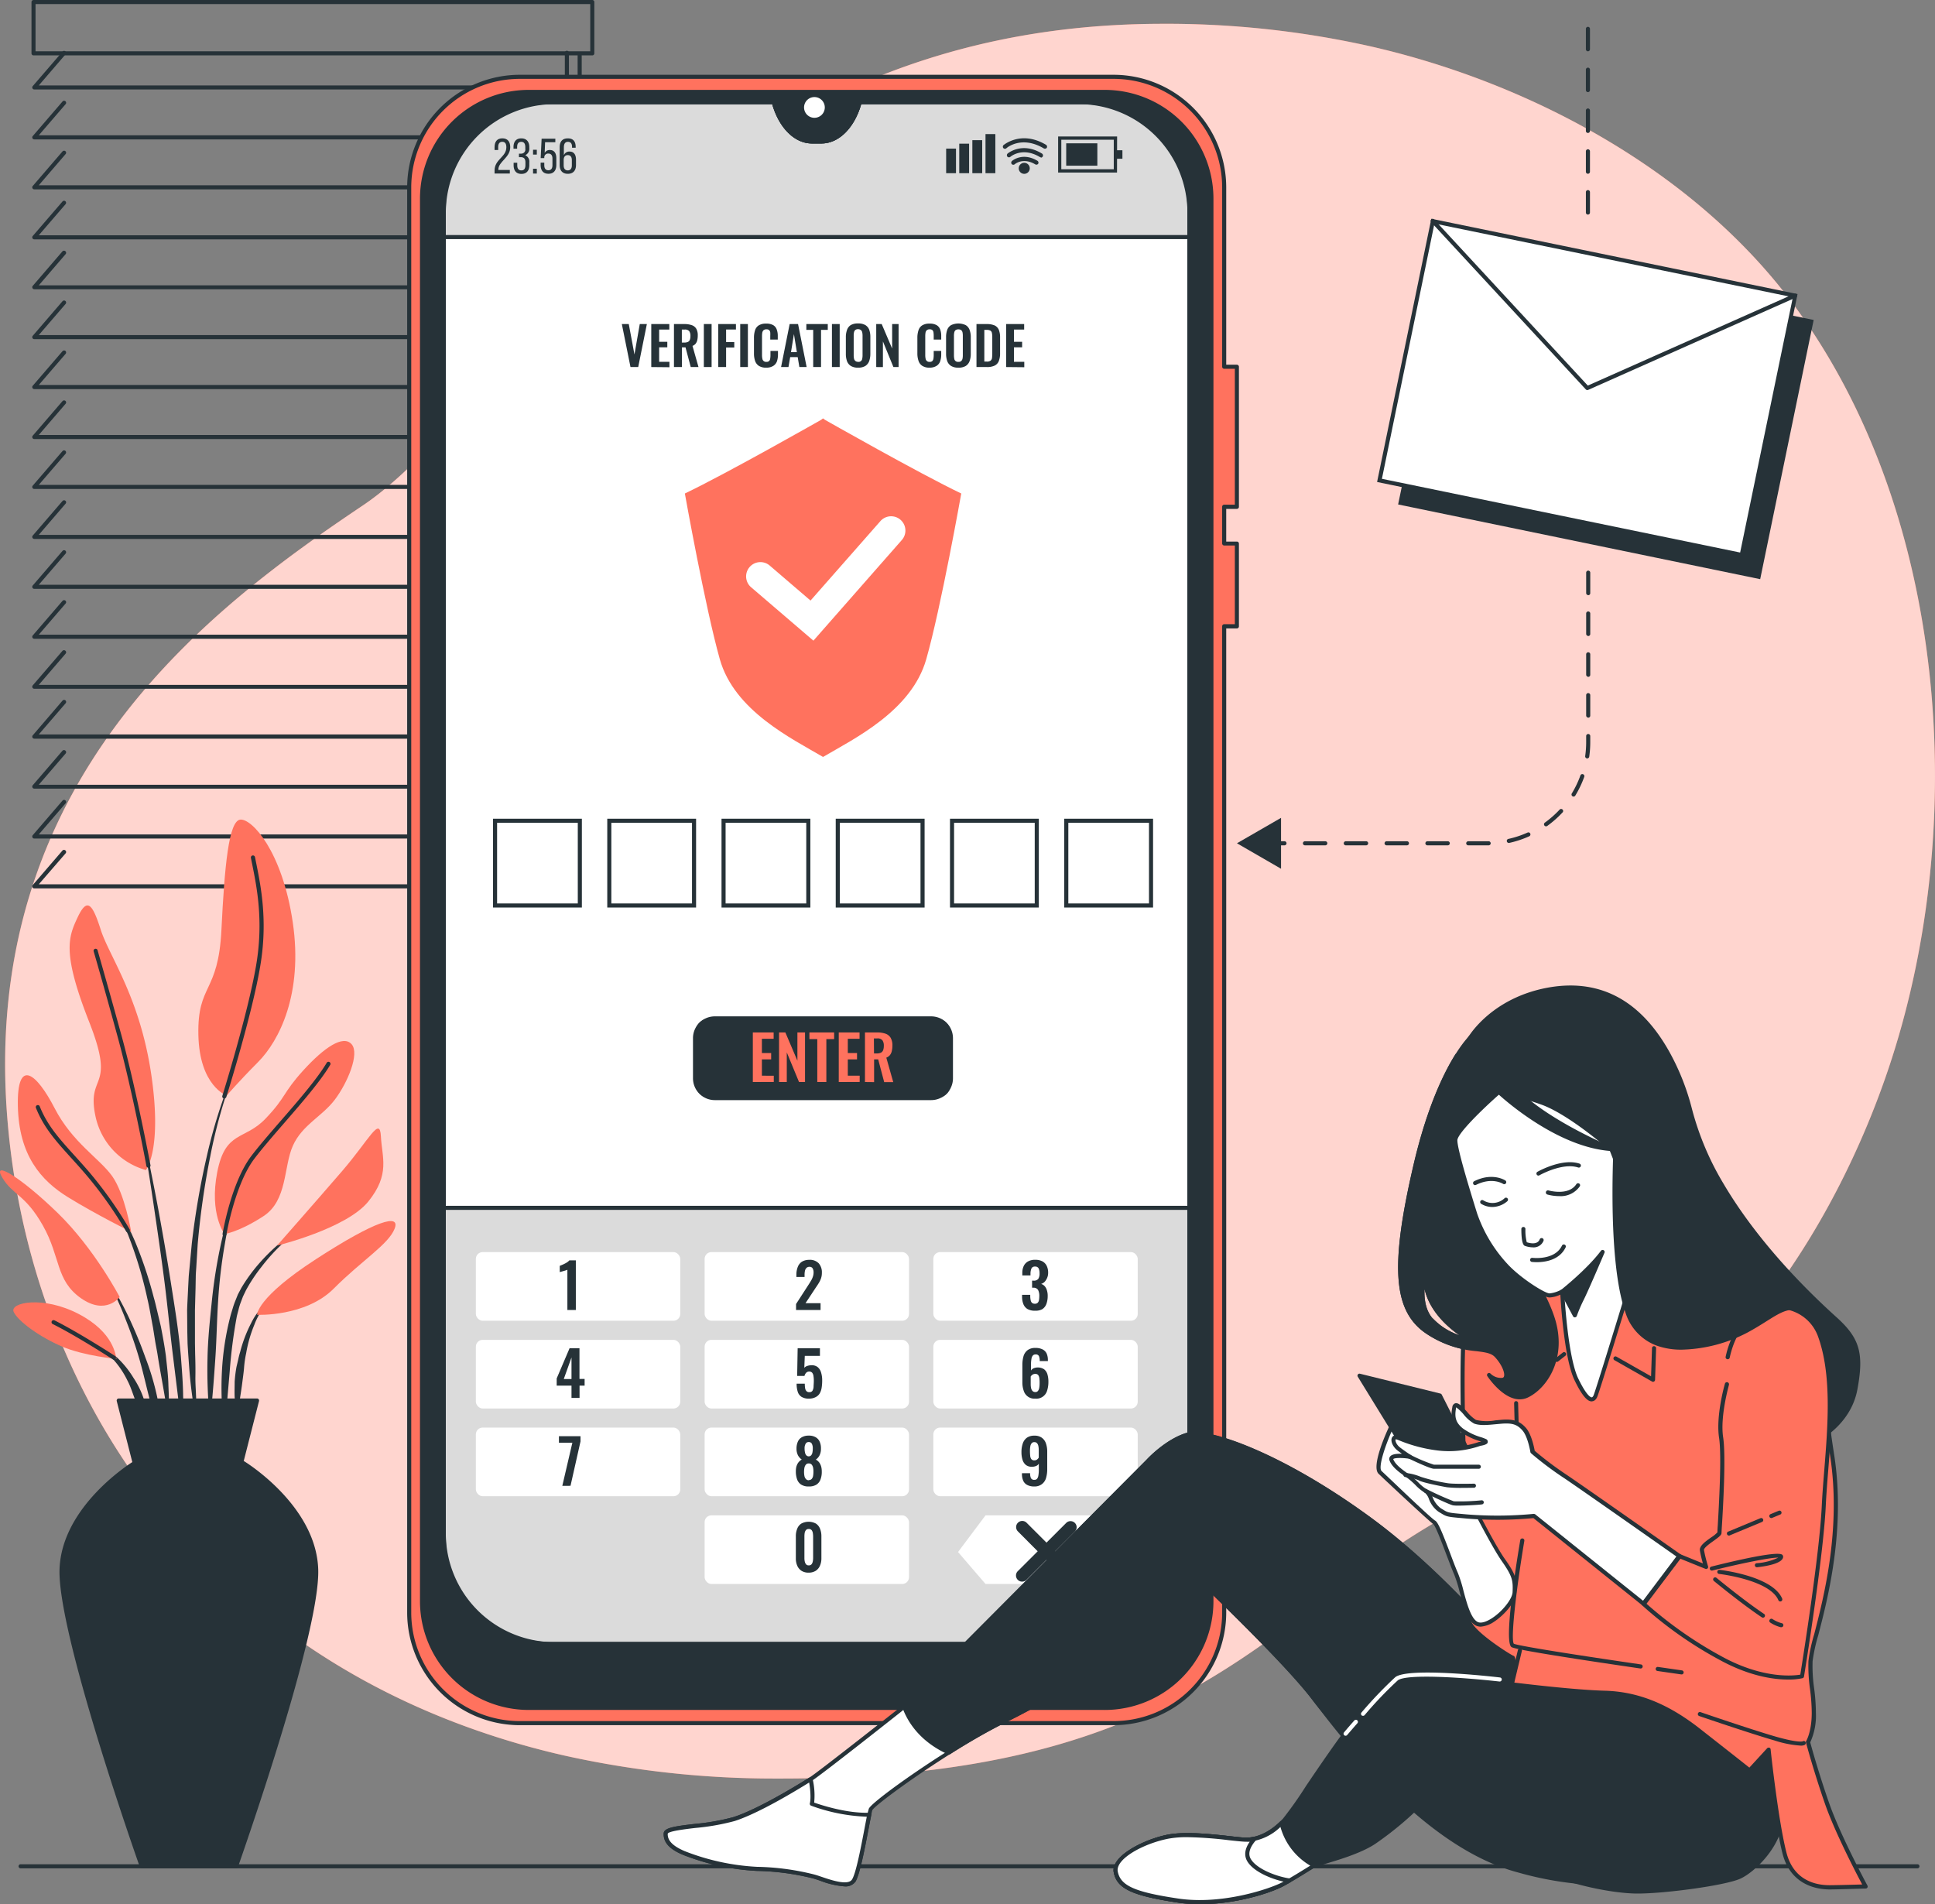 <svg xmlns="http://www.w3.org/2000/svg" width="645.514" height="635.245" viewBox="0 0 645.514 635.245">
  <rect x="0" y="0" width="645.514" height="635.245" fill="#808080" stroke="none"/>
  <g id="Enter_OTP-bro" data-name="Enter OTP-bro" transform="translate(-12.784 -16.36)">
    <g id="freepik--background-simple--inject-49" transform="translate(14.491 24.3)">
      <path id="Path_1468" data-name="Path 1468" d="M642.831,369.246c-18.37,55.682-57.956,116.73-116.226,136.6-88.024,30.04-95.922,102.227-255.642,101.737a322.6,322.6,0,0,1-69.368-7.449A268.68,268.68,0,0,1,168.75,590.6C74.108,556.46,22.293,475.272,14.872,388.515,5.135,274.4,82.782,216.839,133.344,182.89S241.645,22.952,398.709,22.2A311.472,311.472,0,0,1,470,29.816c53.326,12.256,108.2,41.765,141.173,86.744,2.465,3.377,4.834,6.809,7.122,10.377C662.808,196.154,667.887,293.315,642.831,369.246Z" transform="translate(-14.037 -22.191)" fill="#ff725e"/>
      <path id="Path_1469" data-name="Path 1469" d="M642.831,369.246c-18.37,55.682-57.956,116.73-116.226,136.6-88.024,30.04-95.922,102.227-255.642,101.737a322.6,322.6,0,0,1-69.368-7.449A268.68,268.68,0,0,1,168.75,590.6C74.108,556.46,22.293,475.272,14.872,388.515,5.135,274.4,82.782,216.839,133.344,182.89S241.645,22.952,398.709,22.2A311.472,311.472,0,0,1,470,29.816c53.326,12.256,108.2,41.765,141.173,86.744,2.465,3.377,4.834,6.809,7.122,10.377C662.808,196.154,667.887,293.315,642.831,369.246Z" transform="translate(-14.037 -22.191)" fill="#fff" opacity="0.7"/>
    </g>
    <g id="freepik--Window--inject-49" transform="translate(23.291 16.36)">
      <path id="Path_1470" data-name="Path 1470" d="M199.04,41.709H21.372a.681.681,0,0,1-.626-.395.7.7,0,0,1,.109-.735l9.927-11.507A.694.694,0,0,1,31.749,29a.667.667,0,0,1,.068.953l-8.96,10.417h175.5V29.481a.681.681,0,0,1,1.362,0V41.015a.681.681,0,0,1-.681.694Z" transform="translate(-20.433 -11.86)" fill="#263238"/>
      <path id="Path_1471" data-name="Path 1471" d="M199.04,53.947H21.372a.681.681,0,0,1-.626-.395.667.667,0,0,1,.109-.722L30.782,41.3a.681.681,0,1,1,1.035.885l-8.96,10.4h175.5V41.691a.681.681,0,1,1,1.362,0V53.252a.681.681,0,0,1-.681.694Z" transform="translate(-20.433 -7.443)" fill="#263238"/>
      <path id="Path_1472" data-name="Path 1472" d="M199.04,66.187H21.372a.679.679,0,0,1-.517-1.13l9.927-11.534a.694.694,0,0,1,.967-.068.667.667,0,0,1,.068.953l-8.96,10.417h175.5V53.931a.681.681,0,0,1,1.362,0V65.465a.681.681,0,0,1-.681.722Z" transform="translate(-20.433 -3.015)" fill="#263238"/>
      <path id="Path_1473" data-name="Path 1473" d="M199.04,78.437H21.372a.681.681,0,0,1-.626-.395.7.7,0,0,1,.109-.735l9.927-11.52a.681.681,0,0,1,1.035.885l-8.96,10.4h175.5V66.181a.681.681,0,1,1,1.362,0V77.715a.681.681,0,0,1-.681.722Z" transform="translate(-20.433 1.417)" fill="#263238"/>
      <path id="Path_1474" data-name="Path 1474" d="M199.04,90.639H21.372a.694.694,0,0,1-.626-.409.667.667,0,0,1,.109-.722l9.927-11.534a.694.694,0,0,1,.967,0,.667.667,0,0,1,.068.953l-8.96,10.417h175.5V78.451a.681.681,0,0,1,1.362,0V89.985A.681.681,0,0,1,199.04,90.639Z" transform="translate(-20.433 5.855)" fill="#263238"/>
      <path id="Path_1475" data-name="Path 1475" d="M199.04,102.887H21.372a.681.681,0,0,1-.626-.395.7.7,0,0,1,.109-.735l9.927-11.534a.685.685,0,0,1,1.035.9l-8.96,10.4h175.5V90.631a.681.681,0,1,1,1.362,0v11.643A.681.681,0,0,1,199.04,102.887Z" transform="translate(-20.433 10.261)" fill="#263238"/>
      <path id="Path_1476" data-name="Path 1476" d="M199.04,115.117H21.372a.681.681,0,0,1-.626-.395.667.667,0,0,1,.109-.722l9.927-11.534a.708.708,0,0,1,.967-.082.7.7,0,0,1,.068.967l-8.96,10.4h175.5V102.861a.681.681,0,0,1,1.362,0v11.534a.681.681,0,0,1-.681.722Z" transform="translate(-20.433 14.686)" fill="#263238"/>
      <path id="Path_1477" data-name="Path 1477" d="M199.04,127.357H21.372a.679.679,0,0,1-.517-1.13l9.927-11.534a.694.694,0,0,1,.967-.068.667.667,0,0,1,.068.953l-8.96,10.417h175.5V115.1a.681.681,0,1,1,1.362,0v11.534a.681.681,0,0,1-.681.722Z" transform="translate(-20.433 19.114)" fill="#263238"/>
      <path id="Path_1478" data-name="Path 1478" d="M199.04,139.587H21.372a.681.681,0,0,1-.626-.395.667.667,0,0,1,.109-.722l9.927-11.534a.681.681,0,0,1,1.035.885l-8.96,10.4h175.5V127.331a.681.681,0,0,1,1.362,0v11.534a.681.681,0,0,1-.681.722Z" transform="translate(-20.433 23.538)" fill="#263238"/>
      <path id="Path_1479" data-name="Path 1479" d="M199.04,151.827H21.372a.7.7,0,0,1-.626-.409.667.667,0,0,1,.109-.722l9.927-11.534a.694.694,0,0,1,.967-.068.667.667,0,0,1,.068.953l-8.96,10.417h175.5V139.571a.681.681,0,0,1,1.362,0V151.1a.681.681,0,0,1-.681.722Z" transform="translate(-20.433 27.966)" fill="#263238"/>
      <path id="Path_1480" data-name="Path 1480" d="M199.04,164.057H21.372a.681.681,0,0,1-.626-.395.694.694,0,0,1,.109-.735l9.927-11.534a.685.685,0,0,1,1.035.9l-8.96,10.4h175.5V151.8a.681.681,0,0,1,1.362,0v11.534a.681.681,0,0,1-.681.722Z" transform="translate(-20.433 32.39)" fill="#263238"/>
      <path id="Path_1481" data-name="Path 1481" d="M199.04,176.287H21.372a.681.681,0,0,1-.626-.395.667.667,0,0,1,.109-.722l9.927-11.534a.694.694,0,0,1,.967-.068.667.667,0,0,1,.068.953l-8.96,10.4h175.5V164.031a.681.681,0,0,1,1.362,0v11.534a.681.681,0,0,1-.681.722Z" transform="translate(-20.433 36.814)" fill="#263238"/>
      <path id="Path_1482" data-name="Path 1482" d="M199.04,188.509H21.372a.679.679,0,0,1-.517-1.13l9.927-11.534a.694.694,0,0,1,.967,0,.667.667,0,0,1,.068.953l-8.96,10.417h175.5V176.321a.681.681,0,0,1,1.362,0v11.534a.681.681,0,0,1-.681.654Z" transform="translate(-20.433 41.26)" fill="#263238"/>
      <path id="Path_1483" data-name="Path 1483" d="M199.04,200.768H21.372a.681.681,0,0,1-.626-.395.667.667,0,0,1,.109-.722l9.927-11.575a.681.681,0,1,1,1.035.885l-8.96,10.4h175.5V188.471a.681.681,0,0,1,1.362,0V200a.681.681,0,0,1-.681.763Z" transform="translate(-20.433 45.655)" fill="#263238"/>
      <path id="Path_1484" data-name="Path 1484" d="M199.04,212.979H21.372a.679.679,0,0,1-.517-1.13l9.927-11.534a.694.694,0,0,1,.967,0,.667.667,0,0,1,.068.953l-8.96,10.417h175.5V200.791a.681.681,0,0,1,1.362,0v11.534A.681.681,0,0,1,199.04,212.979Z" transform="translate(-20.433 50.112)" fill="#263238"/>
      <path id="Path_1485" data-name="Path 1485" d="M199.04,225.227H21.372a.681.681,0,0,1-.626-.395.7.7,0,0,1,.109-.735l9.927-11.534a.685.685,0,0,1,1.035.9l-8.96,10.4h175.5V212.971a.681.681,0,0,1,1.362,0V224.5a.681.681,0,0,1-.681.722Z" transform="translate(-20.433 54.518)" fill="#263238"/>
      <path id="Path_1486" data-name="Path 1486" d="M199.042,237.437H21.374a.667.667,0,0,1-.517-1.117l9.927-11.534a.694.694,0,0,1,.967,0,.667.667,0,0,1,.068.953l-8.96,10.336h175.5V225.181a.681.681,0,0,1,1.362,0V236.7a.681.681,0,0,1-.681.735Z" transform="translate(-20.434 58.935)" fill="#263238"/>
      <path id="Path_1487" data-name="Path 1487" d="M207.578,34.839H21.181a.681.681,0,0,1-.681-.681V17.041a.681.681,0,0,1,.681-.681h186.4a.681.681,0,0,1,.681.681V34.158A.681.681,0,0,1,207.578,34.839ZM21.848,33.477H206.9V17.722H21.848Z" transform="translate(-20.5 -16.36)" fill="#263238"/>
      <path id="Path_1488" data-name="Path 1488" d="M154.971,200.141a.681.681,0,0,1-.681-.681V30.181a.681.681,0,0,1,1.362,0V199.447a.681.681,0,0,1-.681.694Z" transform="translate(27.899 -11.607)" fill="#263238"/>
      <path id="Path_1489" data-name="Path 1489" d="M158.984,167.531h-6.073a.681.681,0,0,1-.681-.681V154.921a.681.681,0,0,1,.681-.681h6.073a.681.681,0,0,1,.681.681V166.85A.681.681,0,0,1,158.984,167.531Zm-5.447-1.362h4.712V155.6h-4.712Z" transform="translate(27.154 33.519)" fill="#263238"/>
    </g>
    <g id="freepik--Plant--inject-49" transform="translate(12.784 289.778)">
      <path id="Path_1490" data-name="Path 1490" d="M74.389,278.929h0a.106.106,0,1,0-.163-.109,170.488,170.488,0,0,0-9,28.216,264.722,264.722,0,0,0-5.038,29.25l-.694,7.394c-.109,1.239-.245,2.465-.34,3.7l-.191,3.7c-.109,2.478-.259,4.943-.34,7.422l.068,7.422.082,3.718c.068,1.239.15,2.478.231,3.7.191,2.478.34,4.943.572,7.408.463,4.916,1.212,9.818,1.975,14.693a.109.109,0,0,0,.123.109.136.136,0,0,0,.136-.123h0c0-2.478-.123-4.943-.177-7.394s-.286-4.916-.245-7.381,0-4.916-.082-7.367l-.068-3.69V358.564l.2-7.353.068-3.677c0-1.226.136-2.451.2-3.677l.449-7.353a263.843,263.843,0,0,1,4.167-29.169,170.834,170.834,0,0,1,8.062-28.406Z" transform="translate(3.798 -194.859)" fill="#263238"/>
      <path id="Path_1491" data-name="Path 1491" d="M73.682,307.2a.15.15,0,0,0-.082-.163.123.123,0,0,0-.163.082,170.463,170.463,0,0,0-8.334,37.9c-.654,6.441-1.362,12.9-1.471,19.364a162.389,162.389,0,0,0,.695,19.419.13.13,0,0,0,.259,0c.749-6.441,1.2-12.882,1.648-19.31s.517-12.869.94-19.3a170.532,170.532,0,0,1,2.261-19.133,175.4,175.4,0,0,1,4.249-18.86Z" transform="translate(5.594 -184.629)" fill="#263238"/>
      <path id="Path_1492" data-name="Path 1492" d="M93.741,317.1a.136.136,0,0,0-.191,0,64.971,64.971,0,0,0-14.312,12.392,56.376,56.376,0,0,0-5.583,7.762l-1.144,2.165-.9,2.247a23.68,23.68,0,0,0-.79,2.274c-.231.763-.477,1.539-.694,2.3a92.231,92.231,0,0,0-2.941,18.819,107.5,107.5,0,0,0,.708,18.956.136.136,0,0,0,.109.123.15.15,0,0,0,.15-.123l1.62-18.765a167.253,167.253,0,0,1,2.383-18.506c.163-.749.381-1.5.572-2.233a19.87,19.87,0,0,1,.654-2.22l.817-2.165.98-2.043a53.828,53.828,0,0,1,5.12-7.762,64,64,0,0,1,13.386-13.046h0a.15.15,0,0,0,.054-.177Z" transform="translate(6.846 -180.998)" fill="#263238"/>
      <path id="Path_1493" data-name="Path 1493" d="M82.249,334.79a20.848,20.848,0,0,0-6.482,7.8,45.347,45.347,0,0,0-3.636,9.532,25.44,25.44,0,0,0-.64,2.478l-.586,2.492a42.216,42.216,0,0,0-.626,5.066c0,1.7-.082,3.4,0,5.093a42.213,42.213,0,0,0,.667,5.066.15.15,0,0,0,.109.109.123.123,0,0,0,.15-.109,45.606,45.606,0,0,0,.9-4.984c.259-1.648.517-3.3.722-4.93s.449-3.268.586-4.916a34.851,34.851,0,0,1,.708-4.9,43.916,43.916,0,0,1,2.724-9.464,20.848,20.848,0,0,1,5.447-8.171h0a.109.109,0,0,0,0-.163.139.139,0,0,0-.041,0Z" transform="translate(8.003 -174.585)" fill="#263238"/>
      <path id="Path_1494" data-name="Path 1494" d="M60.5,368.273c-.708-8.32-2.083-16.573-3.377-24.811S54.4,327,52.876,318.786s-3.187-16.341-4.957-24.512a.136.136,0,0,0-.259,0c1.43,8.171,2.724,16.45,3.935,24.689s2.424,16.491,3.472,24.743,1.811,16.559,2.846,24.8l3.05,24.838a.123.123,0,0,0,.123.123.15.15,0,0,0,.136-.123c.1-2.1.1-4.181.15-6.278s-.1-4.181-.123-6.264C61.169,376.607,60.815,372.453,60.5,368.273Z" transform="translate(-0.167 -189.275)" fill="#263238"/>
      <path id="Path_1495" data-name="Path 1495" d="M59.044,363.243c-.449-3.309-1.049-6.591-1.689-9.859L56.2,348.523c-.395-1.62-.749-3.241-1.226-4.848A136.991,136.991,0,0,0,48.6,324.733l-1.021-2.288L46.462,320.2c-.694-1.512-1.552-2.941-2.369-4.4a36.51,36.51,0,0,0-6.005-7.98.125.125,0,1,0-.177.177h0a36.155,36.155,0,0,1,5.447,8.171c.735,1.471,1.5,2.928,2.111,4.467l.98,2.26.872,2.315a136.177,136.177,0,0,1,5.542,18.956c.763,3.2,1.266,6.468,1.893,9.7l.776,4.889c.286,1.62.626,3.227.858,4.861.517,3.255,1.117,6.509,1.689,9.764s1.1,6.536,1.784,9.791a.136.136,0,0,0,.136.109.123.123,0,0,0,.123-.123q0-5-.231-9.982C59.834,369.862,59.385,366.552,59.044,363.243Z" transform="translate(-3.708 -184.354)" fill="#263238"/>
      <path id="Path_1496" data-name="Path 1496" d="M51.581,355.473c-1.552-4.371-3.336-8.647-5.284-12.841a114.39,114.39,0,0,0-6.632-12.174.15.15,0,0,0-.177,0,.136.136,0,0,0,0,.177,115.334,115.334,0,0,1,5.665,12.555c1.689,4.249,3.214,8.579,4.48,12.964s2.247,8.865,3.4,13.277,2.22,8.851,3.581,13.3a.132.132,0,0,0,.259-.027,66.726,66.726,0,0,0-1.294-13.863A87.63,87.63,0,0,0,51.581,355.473Z" transform="translate(-3.135 -176.162)" fill="#263238"/>
      <path id="Path_1497" data-name="Path 1497" d="M52.532,364.459a29.835,29.835,0,0,0-3.677-7.694,31.7,31.7,0,0,0-5.338-6.618,24.871,24.871,0,0,0-3.445-2.574,14.081,14.081,0,0,0-3.854-1.743.136.136,0,0,0-.15.082.123.123,0,0,0,0,.163h0a18.942,18.942,0,0,1,6.387,4.957,29.959,29.959,0,0,1,4.453,6.741c1.266,2.4,1.92,5.039,3.023,7.5.477,1.266.967,2.533,1.525,3.8a32.5,32.5,0,0,0,1.675,3.84h0a.136.136,0,0,0,.109.068.15.15,0,0,0,.15-.123,31.782,31.782,0,0,0-.163-4.262A23.064,23.064,0,0,0,52.532,364.459Z" transform="translate(-4.372 -170.591)" fill="#263238"/>
      <path id="Path_1498" data-name="Path 1498" d="M55.275,326.448a23.681,23.681,0,0,1-16.79-17.839c-3.159-14.707,7-8.4-2.1-31.511s-7-28.338-3.854-35,4.9-4.548,7.694,4.208,12.978,22.4,16.8,47.947S55.275,326.448,55.275,326.448Z" transform="translate(-6.611 -209.532)" fill="#ff725e"/>
      <path id="Path_1499" data-name="Path 1499" d="M70.834,309.221s-9.11-3.159-9.451-20.3,6.645-13.618,7.694-35,2.451-36.4,6.3-36.767,14,10.5,17.5,34.3S88.332,290.946,81.333,298,70.834,309.221,70.834,309.221Z" transform="translate(4.793 -217.143)" fill="#ff725e"/>
      <path id="Path_1500" data-name="Path 1500" d="M54.979,332.058s-2.111-12.6-6.3-18.547S35.37,302.3,29.419,290.756s-12.6-17.144-12.256-.695,7.694,24.838,16.8,30.449S54.979,332.058,54.979,332.058Z" transform="translate(-11.204 -194.484)" fill="#ff725e"/>
      <path id="Path_1501" data-name="Path 1501" d="M52.705,345.32s-8.4-16.1-20.644-28S10,299.469,13.5,305.42s7.708,5.61,13.618,16.11,4.194,18.193,12.6,24.144S52.705,345.32,52.705,345.32Z" transform="translate(-12.784 -186.053)" fill="#ff725e"/>
      <path id="Path_1502" data-name="Path 1502" d="M50.476,354.284c-.354-1.049-.708-8.756-12.6-14.979s-23.15-3.854-21.706-.708,8.756,8.4,16.1,11.548S50.476,354.284,50.476,354.284Z" transform="translate(-11.603 -174.36)" fill="#ff725e"/>
      <path id="Path_1503" data-name="Path 1503" d="M68.662,335.788s-5.175-6.645-2.451-20.644,9.1-10.5,16.11-17.853,5.6-8.4,12.6-16.1,13.291-11.9,16.1-8.756-1.362,12.95-5.6,18.547-10.894,8.4-14,15.4-1.757,18.207-9.8,23.449S68.662,335.788,68.662,335.788Z" transform="translate(6.257 -197.52)" fill="#ff725e"/>
      <path id="Path_1504" data-name="Path 1504" d="M80.65,331.88s12.61-14.312,21.706-24.852,12.6-18.547,12.95-11.548,3.146,12.6-4.208,21.693S80.65,331.88,80.65,331.88Z" transform="translate(11.767 -189.758)" fill="#ff725e"/>
      <path id="Path_1505" data-name="Path 1505" d="M75.77,346.779s-.354-5.6,19.6-18.547,28.352-15.4,26.255-10.145-10.894,10.5-20.3,19.95S75.77,346.779,75.77,346.779Z" transform="translate(10.002 -181.562)" fill="#ff725e"/>
      <path id="Path_1506" data-name="Path 1506" d="M54,321.807a.694.694,0,0,1-.681-.558c0-.245-4.725-25.288-9.532-42.9s-8.021-28.6-8.048-28.692a.667.667,0,0,1,.463-.844.681.681,0,0,1,.844.463c0,.109,3.2,11.057,8.048,28.706s9.532,42.759,9.6,43.018a.681.681,0,0,1-.545.79Z" transform="translate(-4.491 -205.695)" fill="#263238"/>
      <path id="Path_1507" data-name="Path 1507" d="M67.9,306.983h-.2a.681.681,0,0,1-.436-.858c.082-.272,8.525-27.358,11.275-43.576,2.506-14.666.231-25.955-1.266-33.417-.177-.844-.34-1.648-.477-2.383a.693.693,0,1,1,1.362-.259c.15.735.3,1.525.477,2.369,1.512,7.571,3.813,19.065,1.28,33.921-2.724,16.341-11.248,43.481-11.33,43.753A.681.681,0,0,1,67.9,306.983Z" transform="translate(6.911 -213.966)" fill="#263238"/>
      <path id="Path_1508" data-name="Path 1508" d="M52.284,329.565a.681.681,0,0,1-.6-.34A132.5,132.5,0,0,0,38.857,310.95c-1.961-2.329-3.786-4.344-5.556-6.291-5.052-5.6-9.056-10.022-11.7-16.641a.667.667,0,0,1,.381-.885.681.681,0,0,1,.885.381c2.546,6.387,6.482,10.731,11.452,16.232,1.77,1.961,3.6,3.976,5.583,6.319A134.119,134.119,0,0,1,52.87,328.557a.681.681,0,0,1-.259.926.722.722,0,0,1-.327.082Z" transform="translate(-9.612 -191.842)" fill="#263238"/>
      <path id="Path_1509" data-name="Path 1509" d="M67.98,334.627h-.109a.667.667,0,0,1-.558-.776c.109-.694,2.9-17.063,9.532-25.873,2.587-3.4,6.142-7.5,9.9-11.834,5.937-6.809,12.079-13.944,15.265-19.255a.681.681,0,1,1,1.157.694c-3.241,5.447-9.423,12.555-15.4,19.446-3.745,4.317-7.272,8.4-9.832,11.766-6.468,8.511-9.287,25.084-9.328,25.247a.667.667,0,0,1-.626.586Z" transform="translate(6.939 -195.679)" fill="#263238"/>
      <path id="Path_1510" data-name="Path 1510" d="M46.258,353.007a.763.763,0,0,1-.368-.109c-.109-.082-11.834-7.707-20.113-11.834a.694.694,0,0,1-.3-.912.681.681,0,0,1,.912-.313c8.334,4.181,20.127,11.834,20.249,11.915a.681.681,0,0,1,.191.94.654.654,0,0,1-.572.313Z" transform="translate(-8.216 -172.783)" fill="#263238"/>
      <path id="Path_1511" data-name="Path 1511" d="M112.821,410.2c-.79-21.23-24.389-35.406-24.389-35.406H52.263s-23.6,14.162-24.389,35.406S54.619,509.3,54.619,509.3H86.076S113.6,431.439,112.821,410.2Z" transform="translate(-7.331 -160.114)" fill="#263238"/>
      <path id="Path_1512" data-name="Path 1512" d="M86.257,510.173H54.8a.681.681,0,0,1-.64-.449c-1.13-3.187-27.562-78.233-26.786-99.408.79-21.352,24.512-35.814,24.716-35.95a.654.654,0,0,1,.354-.1H88.613a.654.654,0,0,1,.354.1c.231.136,23.912,14.6,24.7,35.95h0c.79,21.134-25.655,96.181-26.772,99.408a.681.681,0,0,1-.64.449ZM55.29,508.811H85.766c2.261-6.414,27.235-78.369,26.554-98.4-.735-19.718-21.788-33.458-23.9-34.738H52.635c-2.043,1.28-23.15,14.979-23.9,34.738C28,430.442,53.03,502.4,55.29,508.811Z" transform="translate(-7.512 -160.302)" fill="#263238"/>
      <path id="Path_1513" data-name="Path 1513" d="M88.02,359.46H41.87l5.324,20.889H82.7Z" transform="translate(-2.262 -165.66)" fill="#263238"/>
      <path id="Path_1514" data-name="Path 1514" d="M82.877,381.211h-35.5a.7.7,0,0,1-.667-.518l-5.324-20.876a.735.735,0,0,1,.123-.586.667.667,0,0,1,.545-.272H88.2a.695.695,0,0,1,.654.858l-5.324,20.876A.667.667,0,0,1,82.877,381.211Zm-34.97-1.362H82.346l4.97-19.473H42.923Z" transform="translate(-2.443 -165.841)" fill="#263238"/>
    </g>
    <g id="freepik--Device--inject-49" transform="translate(18.975 41.307)">
      <path id="Path_1515" data-name="Path 1515" d="M650.791,474.432H18.011a.681.681,0,1,1,0-1.362h632.78a.681.681,0,0,1,0,1.362Z" transform="translate(-17.33 123.909)" fill="#263238"/>
      <path id="Path_1516" data-name="Path 1516" d="M370.251,64.642V532.568a23.259,23.259,0,0,1-23.259,23.259H144.8a23.259,23.259,0,0,1-23.259-23.259V64.629a23.245,23.245,0,0,1,23.245-23.245H231.57l.082.259c2.179,7.789,7.136,12.841,12.664,12.841h3.132c5.529,0,10.5-5.066,12.664-12.855l.1-.259h86.785A23.259,23.259,0,0,1,370.251,64.642Z" transform="translate(20.368 -32.26)" fill="#fff"/>
      <path id="Path_1517" data-name="Path 1517" d="M347.187,556.685H144.994A23.967,23.967,0,0,1,121,532.745V64.806A23.953,23.953,0,0,1,144.926,40.88h87.3l.218.763c2.083,7.5,6.809,12.351,12.011,12.351h3.186c5.216,0,9.927-4.848,12.011-12.351l.245-.763h87.288a23.967,23.967,0,0,1,23.94,23.94V532.745a23.967,23.967,0,0,1-23.94,23.94ZM144.98,42.242a22.592,22.592,0,0,0-22.619,22.564V532.745a22.605,22.605,0,0,0,22.578,22.578H347.187a22.605,22.605,0,0,0,22.578-22.578V64.82a22.605,22.605,0,0,0-22.578-22.578H260.934c-2.288,7.966-7.476,13.114-13.263,13.114h-3.159c-5.787,0-10.976-5.147-13.263-13.114Z" transform="translate(20.173 -32.437)" fill="#263238"/>
      <rect id="Rectangle_90" data-name="Rectangle 90" width="85.314" height="26.581" rx="4.84" transform="translate(225.724 314.797)" fill="#263238"/>
      <path id="Path_1518" data-name="Path 1518" d="M261.995,293.293H189.822a7.285,7.285,0,0,1-7.272-7.272v-13.4a7.272,7.272,0,0,1,7.272-7.272h72.173a7.285,7.285,0,0,1,7.285,7.272v13.4A7.285,7.285,0,0,1,261.995,293.293Zm-72.173-26.581a5.91,5.91,0,0,0-5.91,5.91v13.4a5.924,5.924,0,0,0,5.91,5.91h72.173a5.924,5.924,0,0,0,5.924-5.91v-13.4a5.91,5.91,0,0,0-5.924-5.91Z" transform="translate(42.439 48.766)" fill="#263238"/>
      <path id="Path_1519" data-name="Path 1519" d="M121.54,312.26V434.573A23.259,23.259,0,0,0,144.8,457.831H346.992a23.259,23.259,0,0,0,23.259-23.259V312.26Z" transform="translate(20.368 65.736)" fill="#dbdbdb"/>
      <path id="Path_1520" data-name="Path 1520" d="M347.187,458.693H144.994A23.967,23.967,0,0,1,121,434.754V312.441a.681.681,0,0,1,.681-.681H370.446a.681.681,0,0,1,.681.681V434.754a23.967,23.967,0,0,1-23.94,23.94ZM122.362,313.122V434.754a22.605,22.605,0,0,0,22.578,22.578H347.187a22.605,22.605,0,0,0,22.578-22.578V313.122Z" transform="translate(20.173 65.555)" fill="#263238"/>
      <rect id="Rectangle_91" data-name="Rectangle 91" width="68.183" height="22.905" rx="2.27" transform="translate(152.557 392.757)" fill="#fff"/>
      <rect id="Rectangle_92" data-name="Rectangle 92" width="68.183" height="22.905" rx="2.27" transform="translate(228.87 392.757)" fill="#fff"/>
      <rect id="Rectangle_93" data-name="Rectangle 93" width="68.183" height="22.905" rx="2.27" transform="translate(305.169 392.757)" fill="#fff"/>
      <rect id="Rectangle_94" data-name="Rectangle 94" width="68.183" height="22.905" rx="2.27" transform="translate(152.557 422.035)" fill="#fff"/>
      <rect id="Rectangle_95" data-name="Rectangle 95" width="68.183" height="22.905" rx="2.27" transform="translate(228.87 422.035)" fill="#fff"/>
      <rect id="Rectangle_96" data-name="Rectangle 96" width="68.183" height="22.905" rx="2.27" transform="translate(305.169 422.035)" fill="#fff"/>
      <rect id="Rectangle_97" data-name="Rectangle 97" width="68.183" height="22.905" rx="2.27" transform="translate(152.557 451.299)" fill="#fff"/>
      <rect id="Rectangle_98" data-name="Rectangle 98" width="68.183" height="22.905" rx="2.27" transform="translate(228.87 451.299)" fill="#fff"/>
      <rect id="Rectangle_99" data-name="Rectangle 99" width="68.183" height="22.905" rx="2.27" transform="translate(305.169 451.299)" fill="#fff"/>
      <rect id="Rectangle_100" data-name="Rectangle 100" width="68.183" height="22.905" rx="2.27" transform="translate(228.87 480.577)" fill="#fff"/>
      <path id="Path_1521" data-name="Path 1521" d="M299.2,410.495H256.658l-9.178-10.663,9.178-12.242H299.2Z" transform="translate(65.928 92.987)" fill="#fff"/>
      <path id="Path_1522" data-name="Path 1522" d="M227.268,119.323l-.613-.463-.613.463s-31.32,17.825-45.483,24.593c0,0,6.809,38.129,11.67,55.314s23.98,26.432,34.425,32.573c10.458-6.142,29.509-15.361,34.425-32.573s11.684-55.314,11.684-55.314C258.616,137.148,227.268,119.323,227.268,119.323Z" transform="translate(41.719 -4.228)" fill="#ff725e"/>
      <path id="Path_1523" data-name="Path 1523" d="M218.014,184.344l-20.78-17.812a4.766,4.766,0,1,1,6.2-7.245l13.618,11.684,23.34-26.541a4.767,4.767,0,0,1,7.163,6.291Z" transform="translate(47.147 4.436)" fill="#fff"/>
      <rect id="Rectangle_101" data-name="Rectangle 101" width="28.27" height="28.27" transform="translate(158.958 248.86)" fill="#fff"/>
      <path id="Path_1524" data-name="Path 1524" d="M163.205,246.562H133.56V216.93h29.645ZM134.922,245.2h26.922V218.292H134.922Z" transform="translate(24.717 31.25)" fill="#263238"/>
      <rect id="Rectangle_102" data-name="Rectangle 102" width="28.27" height="28.27" transform="translate(197.073 248.86)" fill="#fff"/>
      <path id="Path_1525" data-name="Path 1525" d="M191.182,246.562H161.55V216.93h29.632Zm-28.27-1.362H189.82V218.292H162.912Z" transform="translate(34.842 31.25)" fill="#263238"/>
      <rect id="Rectangle_103" data-name="Rectangle 103" width="28.27" height="28.27" transform="translate(235.188 248.86)" fill="#fff"/>
      <path id="Path_1526" data-name="Path 1526" d="M219.172,246.562H189.54V216.93h29.632ZM190.9,245.2H217.81V218.292H190.9Z" transform="translate(44.968 31.25)" fill="#263238"/>
      <rect id="Rectangle_104" data-name="Rectangle 104" width="28.27" height="28.27" transform="translate(273.29 248.86)" fill="#fff"/>
      <path id="Path_1527" data-name="Path 1527" d="M247.165,246.562H217.52V216.93h29.645ZM218.882,245.2H245.8V218.292H218.882Z" transform="translate(55.089 31.25)" fill="#263238"/>
      <rect id="Rectangle_105" data-name="Rectangle 105" width="28.27" height="28.27" transform="translate(311.406 248.86)" fill="#fff"/>
      <path id="Path_1528" data-name="Path 1528" d="M275.142,246.562H245.51V216.93h29.632Zm-28.27-1.362H273.78V218.292H246.872Z" transform="translate(65.215 31.25)" fill="#263238"/>
      <rect id="Rectangle_106" data-name="Rectangle 106" width="28.27" height="28.27" transform="translate(349.521 248.86)" fill="#fff"/>
      <path id="Path_1529" data-name="Path 1529" d="M303.132,246.562H273.5V216.93h29.632Zm-28.27-1.362H301.77V218.292H274.862Z" transform="translate(75.34 31.25)" fill="#263238"/>
      <path id="Path_1530" data-name="Path 1530" d="M370.251,86.4V64.615a23.259,23.259,0,0,0-23.259-23.232H260.221l-.082.259c-2.165,7.789-7.136,12.841-12.692,12.841h-3.132c-5.529,0-10.513-5.066-12.664-12.855l-.082-.259H144.785A23.245,23.245,0,0,0,121.54,64.615V86.4Z" transform="translate(20.368 -32.26)" fill="#dbdbdb"/>
      <path id="Path_1531" data-name="Path 1531" d="M370.418,87.265h-248.7a.681.681,0,0,1-.681-.681V64.8A23.953,23.953,0,0,1,144.966,40.87h86.785a.667.667,0,0,1,.654.5l.082.259c2.083,7.5,6.809,12.351,12.011,12.351h3.132c5.216,0,9.927-4.848,12.011-12.351l.1-.286a.667.667,0,0,1,.64-.477h86.8A23.953,23.953,0,0,1,371.1,64.81V86.6A.681.681,0,0,1,370.418,87.265ZM122.347,85.9h247.39V64.823a22.592,22.592,0,0,0-22.564-22.578H260.919c-2.288,7.966-7.476,13.114-13.263,13.114H244.5c-5.787,0-10.976-5.147-13.263-13.114H144.966A22.591,22.591,0,0,0,122.347,64.81Z" transform="translate(20.187 -32.441)" fill="#263238"/>
      <path id="Path_1532" data-name="Path 1532" d="M389.15,178.641V131.905h-4.235V72.07a36.876,36.876,0,0,0-36.876-36.89H149.931A36.89,36.89,0,0,0,113,72.07V547.526A36.876,36.876,0,0,0,149.89,584.4H348.039a36.863,36.863,0,0,0,36.876-36.876V218.472h4.235V190.856h-4.235V178.6ZM373.34,521.176a36.89,36.89,0,0,1-36.89,36.89H161.519a36.89,36.89,0,0,1-36.89-36.89V80.5a36.89,36.89,0,0,1,36.89-36.876h73.14l.082.259c2.179,7.789,7.136,12.841,12.664,12.841h3.132c5.529,0,10.5-5.066,12.664-12.855l.1-.259h73.126a36.89,36.89,0,0,1,36.89,36.876Z" transform="translate(17.279 -34.499)" fill="#ff725e"/>
      <path id="Path_1533" data-name="Path 1533" d="M348.209,585.264H150.1a37.612,37.612,0,0,1-37.571-37.557V72.251A37.625,37.625,0,0,1,150.1,34.68H348.209a37.612,37.612,0,0,1,37.557,37.571v59.155h3.554a.681.681,0,0,1,.681.681v46.735a.681.681,0,0,1-.681.681h-3.554V190.4h3.554a.681.681,0,0,1,.681.681v27.616a.681.681,0,0,1-.681.681h-3.554V547.707a37.6,37.6,0,0,1-37.557,37.557ZM150.1,36.042a36.25,36.25,0,0,0-36.209,36.209V547.707A36.236,36.236,0,0,0,150.1,583.9H348.209a36.236,36.236,0,0,0,36.2-36.2V218.653a.681.681,0,0,1,.681-.681h3.554V191.717h-3.554a.7.7,0,0,1-.681-.681V178.781a.681.681,0,0,1,.681-.681h3.554V132.767h-3.554a.7.7,0,0,1-.681-.681V72.251a36.236,36.236,0,0,0-36.2-36.209Zm186.56,522.913H161.689a37.625,37.625,0,0,1-37.625-37.6V80.68a37.612,37.612,0,0,1,37.571-37.557h73.14a.654.654,0,0,1,.654.5l.082.259c2.083,7.5,6.809,12.351,12.011,12.351h3.187c5.216,0,9.927-4.848,12.011-12.351l.1-.286a.667.667,0,0,1,.64-.477h73.14A37.612,37.612,0,0,1,374.164,80.68V521.357a37.625,37.625,0,0,1-37.544,37.571ZM161.689,44.485a36.236,36.236,0,0,0-36.264,36.2V521.357a36.25,36.25,0,0,0,36.209,36.209H336.62a36.25,36.25,0,0,0,36.209-36.209V80.68a36.236,36.236,0,0,0-36.209-36.2H264C261.71,52.451,256.522,57.6,250.734,57.6h-3.159c-5.787,0-10.976-5.147-13.263-13.114Z" transform="translate(17.109 -34.68)" fill="#263238"/>
      <path id="Path_1534" data-name="Path 1534" d="M343.937,38.91h-192.2A35.583,35.583,0,0,0,116.17,74.438V542.4a35.569,35.569,0,0,0,35.569,35.569h192.2A35.569,35.569,0,0,0,379.506,542.4V74.438A35.583,35.583,0,0,0,343.937,38.91Zm28.256,482.183a35.583,35.583,0,0,1-35.583,35.569H159.065a35.583,35.583,0,0,1-35.583-35.569V77.829a35.555,35.555,0,0,1,35.569-35.555h74.461l.082.259c2.179,7.789,7.136,12.841,12.664,12.841h3.132c5.529,0,10.5-5.066,12.664-12.855l.1-.259h74.433a35.569,35.569,0,0,1,35.61,35.583Z" transform="translate(18.426 -33.15)" fill="#263238"/>
      <path id="Path_1535" data-name="Path 1535" d="M344.118,578.846H151.92a36.291,36.291,0,0,1-36.25-36.25V74.63a36.291,36.291,0,0,1,36.25-36.25h192.2a36.291,36.291,0,0,1,36.25,36.25V542.6a36.291,36.291,0,0,1-36.25,36.25ZM151.92,39.8A34.929,34.929,0,0,0,117.032,74.63V542.6a34.929,34.929,0,0,0,34.888,34.888h192.2A34.929,34.929,0,0,0,379.006,542.6V74.63a34.929,34.929,0,0,0-34.888-34.888ZM336.792,557.589H159.246a36.3,36.3,0,0,1-36.318-36.3V78.021a36.291,36.291,0,0,1,36.25-36.236h74.461a.654.654,0,0,1,.654.5l.082.259c2.083,7.5,6.809,12.351,12.011,12.351h3.187c5.216,0,9.927-4.848,12.011-12.351l.1-.286a.667.667,0,0,1,.64-.477h74.447a36.3,36.3,0,0,1,36.291,36.25V521.285a36.3,36.3,0,0,1-36.264,36.3ZM159.232,43.146A34.915,34.915,0,0,0,124.29,78.021V521.285a34.943,34.943,0,0,0,34.9,34.888h177.6a34.943,34.943,0,0,0,34.9-34.888V78.034a34.929,34.929,0,0,0-34.9-34.888h-73.93c-2.288,7.966-7.476,13.114-13.263,13.114h-3.159c-5.787,0-10.976-5.147-13.263-13.114Z" transform="translate(18.245 -33.342)" fill="#263238"/>
      <path id="Path_1536" data-name="Path 1536" d="M216.678,43.585a3.459,3.459,0,1,0-1.008,2.455,3.459,3.459,0,0,0,1.008-2.455Z" transform="translate(52.282 -32.705)" fill="#fff"/>
      <path id="Path_1537" data-name="Path 1537" d="M139.169,53.205c0,3.5-3.935,4.766-3.963,7.435V60.8h3.827v1.185H133.94v-.994c0-3.758,3.935-4.48,3.935-7.762,0-1.185-.409-1.825-1.362-1.825s-1.362.681-1.362,1.716v1.021H133.94v-.94c0-1.784.8-2.955,2.6-2.955S139.169,51.421,139.169,53.205Z" transform="translate(24.854 -29.047)" fill="#263238"/>
      <path id="Path_1538" data-name="Path 1538" d="M143.85,53.174v.3a2.329,2.329,0,0,1-1.362,2.4,2.315,2.315,0,0,1,1.362,2.41v.9c0,1.77-.831,2.928-2.628,2.928s-2.6-1.157-2.6-2.928v-.8h1.212v.885c0,1.035.422,1.675,1.362,1.675s1.362-.613,1.362-1.8v-.9c0-1.144-.49-1.689-1.471-1.716h-.694V55.353h.763a1.362,1.362,0,0,0,1.362-1.593v-.531c0-1.2-.422-1.811-1.362-1.811s-1.362.654-1.362,1.7v.586H138.58v-.531c0-1.77.831-2.914,2.6-2.914S143.85,51.4,143.85,53.174Z" transform="translate(26.533 -29.044)" fill="#263238"/>
      <path id="Path_1539" data-name="Path 1539" d="M144.623,53.05v1.607H143.37V53.05Zm0,6.332v1.607H143.37V59.382Z" transform="translate(28.265 -28.035)" fill="#263238"/>
      <path id="Path_1540" data-name="Path 1540" d="M146.578,55.079a1.852,1.852,0,0,1,1.716-.967c1.5,0,2.165,1.1,2.165,2.724V59.11c0,1.77-.844,2.928-2.628,2.928s-2.6-1.157-2.6-2.928v-.79h1.212v.872c0,1.035.436,1.675,1.362,1.675s1.362-.64,1.362-1.675v-2.22c0-1.049-.436-1.675-1.362-1.675a1.253,1.253,0,0,0-1.362,1.239v.272h-1.2l.313-6.468h4.575v1.171h-3.418Z" transform="translate(28.938 -29.015)" fill="#263238"/>
      <path id="Path_1541" data-name="Path 1541" d="M155.228,53.161v.218h-1.212v-.3c0-1.049-.422-1.661-1.362-1.661s-1.362.64-1.362,1.879v2.6a1.893,1.893,0,0,1,1.879-1.239c1.5,0,2.165,1.076,2.165,2.724v1.77c0,1.77-.885,2.928-2.724,2.928s-2.723-1.157-2.723-2.928v-5.91c0-1.838.831-2.982,2.723-2.982S155.228,51.39,155.228,53.161Zm-4,4.358v1.743c0,1.035.436,1.675,1.362,1.675s1.362-.64,1.362-1.675V57.518c0-1.049-.449-1.675-1.362-1.675S151.225,56.47,151.225,57.518Z" transform="translate(30.624 -29.044)" fill="#263238"/>
      <rect id="Rectangle_107" data-name="Rectangle 107" width="3.282" height="8.198" transform="translate(309.445 24.634)" fill="#263238"/>
      <rect id="Rectangle_108" data-name="Rectangle 108" width="3.282" height="9.845" transform="translate(313.816 22.986)" fill="#263238"/>
      <rect id="Rectangle_109" data-name="Rectangle 109" width="3.282" height="11.017" transform="translate(318.187 21.815)" fill="#263238"/>
      <rect id="Rectangle_110" data-name="Rectangle 110" width="3.282" height="13.046" transform="translate(322.572 19.786)" fill="#263238"/>
      <path id="Path_1542" data-name="Path 1542" d="M291.65,61.828H272V49.79h19.677Zm-18.588-1.1h17.5V50.879h-17.5Z" transform="translate(74.798 -29.214)" fill="#263238"/>
      <rect id="Rectangle_111" data-name="Rectangle 111" width="10.39" height="7.462" transform="translate(349.494 22.864)" fill="#263238"/>
      <rect id="Rectangle_112" data-name="Rectangle 112" width="2.478" height="2.832" transform="translate(365.767 25.179)" fill="#263238"/>
      <path id="Path_1543" data-name="Path 1543" d="M268.912,57.393a.749.749,0,0,1-.381-.1c-4-2.383-6.659-.177-6.809-.082a.735.735,0,0,1-1.035,0,.749.749,0,0,1,.068-1.035c.136-.123,3.527-3.023,8.484-.082a.735.735,0,0,1,.259,1.008.722.722,0,0,1-.586.286Z" transform="translate(70.642 -27.407)" fill="#263238"/>
      <path id="Path_1544" data-name="Path 1544" d="M270.766,55.7a.613.613,0,0,1-.368-.109c-5.8-3.445-9.7-.109-9.737-.082a.735.735,0,0,1-1.035,0,.763.763,0,0,1,.068-1.049s4.753-4.085,11.452,0a.735.735,0,0,1-.381,1.362Z" transform="translate(70.258 -28.18)" fill="#263238"/>
      <path id="Path_1545" data-name="Path 1545" d="M272.472,53.714a.722.722,0,0,1-.368-.109c-7.34-4.358-12.256-.259-12.419-.082a.735.735,0,0,1-1.049,0,.749.749,0,0,1,.068-1.035c.068,0,5.856-5.011,14.149-.082a.749.749,0,0,1,.259,1.008A.763.763,0,0,1,272.472,53.714Z" transform="translate(69.9 -29.052)" fill="#263238"/>
      <path id="Path_1546" data-name="Path 1546" d="M266.034,58.1a1.838,1.838,0,1,1-.534-1.309A1.852,1.852,0,0,1,266.034,58.1Z" transform="translate(71.3 -26.877)" fill="#263238"/>
      <path id="Path_1547" data-name="Path 1547" d="M274.737,399.089l6.632-6.632a2.043,2.043,0,0,0-2.887-2.887L271.85,396.2l-6.632-6.632a2.046,2.046,0,1,0-2.9,2.887l6.6,6.632-6.645,6.632a2.046,2.046,0,1,0,2.9,2.887l6.632-6.632,6.632,6.632a2,2,0,0,0,1.443.6,1.975,1.975,0,0,0,1.443-.6,2.029,2.029,0,0,0,0-2.887Z" transform="translate(71.066 93.485)" fill="#263238"/>
      <path id="Path_1548" data-name="Path 1548" d="M152.456,341.675V328.262l-.477.191-.79.232-.79.218a2.847,2.847,0,0,0-.49.163v-2.111l.708-.286.912-.422a7.327,7.327,0,0,0,.9-.517,3.743,3.743,0,0,0,.681-.6h2.165v16.545Z" transform="translate(30.631 70.391)" fill="#263238"/>
      <path id="Path_1549" data-name="Path 1549" d="M207.8,341.726v-1.988l4.085-6.319c.3-.463.586-.9.844-1.362a6.17,6.17,0,0,0,.654-1.362,4.2,4.2,0,0,0,.259-1.512,2.547,2.547,0,0,0-.327-1.362,1.144,1.144,0,0,0-1.021-.49,1.362,1.362,0,0,0-1.021.368,1.947,1.947,0,0,0-.5.953,6.426,6.426,0,0,0-.136,1.362v.708h-2.723v-.735a6.81,6.81,0,0,1,.449-2.587,3.637,3.637,0,0,1,1.362-1.757,4.63,4.63,0,0,1,2.438-.64,4.085,4.085,0,0,1,3.187,1.144,4.508,4.508,0,0,1,1.062,3.187,5.68,5.68,0,0,1-.286,1.852,8.033,8.033,0,0,1-.763,1.58q-.463.763-1.021,1.552l-3.391,5.147h5.025v2.261Z" transform="translate(51.573 70.341)" fill="#263238"/>
      <path id="Path_1550" data-name="Path 1550" d="M267.46,341.972a4.848,4.848,0,0,1-2.506-.572,3.377,3.377,0,0,1-1.362-1.661,6.632,6.632,0,0,1-.422-2.492v-.572h2.724v.477a6.955,6.955,0,0,0,.15,1.362,1.58,1.58,0,0,0,.449.844,1.43,1.43,0,0,0,.94.286,1.28,1.28,0,0,0,.94-.313,1.648,1.648,0,0,0,.436-.9,8.44,8.44,0,0,0,.109-1.362,4.29,4.29,0,0,0-.395-1.988,1.689,1.689,0,0,0-1.539-.776h-.477v-2.356h.517a1.879,1.879,0,0,0,1.552-.6,3.254,3.254,0,0,0,.422-1.879,3.635,3.635,0,0,0-.313-1.634,1.253,1.253,0,0,0-1.212-.586,1.185,1.185,0,0,0-1.185.654,4.441,4.441,0,0,0-.313,1.689v.613h-2.724v-.79a5.339,5.339,0,0,1,.49-2.4,3.432,3.432,0,0,1,1.471-1.511,4.752,4.752,0,0,1,2.329-.518,5,5,0,0,1,2.369.5,3.4,3.4,0,0,1,1.457,1.484,5.173,5.173,0,0,1,.5,2.369,4.331,4.331,0,0,1-.763,2.465,2.723,2.723,0,0,1-1.58,1.226,2.723,2.723,0,0,1,1.144.708,3.419,3.419,0,0,1,.763,1.362,5.9,5.9,0,0,1,.286,1.961,7.681,7.681,0,0,1-.422,2.615,3.527,3.527,0,0,1-1.362,1.77,4.453,4.453,0,0,1-2.478.517Z" transform="translate(71.603 70.34)" fill="#263238"/>
      <path id="Path_1551" data-name="Path 1551" d="M154.1,363.223v-4.085H149.16v-2.41l4.3-10.077h3.3v10.24h1.716v2.247h-1.689v4.085Zm-2.574-6.3H154.1v-7.19Z" transform="translate(30.36 78.176)" fill="#263238"/>
      <path id="Path_1552" data-name="Path 1552" d="M212.108,363.46a4.535,4.535,0,0,1-2.56-.613,3.078,3.078,0,0,1-1.253-1.729,8.553,8.553,0,0,1-.354-2.642h2.724a8.171,8.171,0,0,0,.109,1.484,1.784,1.784,0,0,0,.449.994,1.185,1.185,0,0,0,.98.34,1.117,1.117,0,0,0,1.021-.463,2.982,2.982,0,0,0,.368-1.28c0-.558.082-1.2.082-1.934a10.159,10.159,0,0,0-.109-1.675,2.261,2.261,0,0,0-.436-1.117,1.266,1.266,0,0,0-1.021-.395,1.362,1.362,0,0,0-.98.395,2.491,2.491,0,0,0-.572,1.062h-2.438l.163-9.219h7.435V349.2h-5.052l-.163,3.99a1.989,1.989,0,0,1,.885-.6,4.193,4.193,0,0,1,1.362-.259,3.186,3.186,0,0,1,2.124.545,3.554,3.554,0,0,1,1.2,1.784,8.81,8.81,0,0,1,.395,2.724,14.736,14.736,0,0,1-.177,2.41,5.338,5.338,0,0,1-.64,1.906,3.255,3.255,0,0,1-1.362,1.253A4.644,4.644,0,0,1,212.108,363.46Z" transform="translate(51.623 78.184)" fill="#263238"/>
      <path id="Path_1553" data-name="Path 1553" d="M267.53,363.5a3.734,3.734,0,0,1-3.854-2.669,8.416,8.416,0,0,1-.436-2.724v-5.8a10.663,10.663,0,0,1,.368-2.914,3.908,3.908,0,0,1,1.362-2.056,4.085,4.085,0,0,1,2.628-.749,5.025,5.025,0,0,1,2.369.477,2.968,2.968,0,0,1,1.362,1.362,5.324,5.324,0,0,1,.422,2.261s0,.082,0,.136a.463.463,0,0,1,0,.136h-2.724a4.085,4.085,0,0,0-.259-1.661,1.13,1.13,0,0,0-1.144-.545,1.158,1.158,0,0,0-.858.327,2.029,2.029,0,0,0-.477,1.062,9.833,9.833,0,0,0-.163,2v1.975a2.069,2.069,0,0,1,.872-.749,3.854,3.854,0,0,1,3.486.327,3.391,3.391,0,0,1,1.117,1.689,8.606,8.606,0,0,1,.327,2.478,9.529,9.529,0,0,1-.409,2.887,3.745,3.745,0,0,1-3.99,2.751Zm0-2.192a1.1,1.1,0,0,0,.9-.368,2.207,2.207,0,0,0,.436-1.021,8.33,8.33,0,0,0,.122-1.525,11.659,11.659,0,0,0-.068-1.607,2.356,2.356,0,0,0-.381-1.13,1.2,1.2,0,0,0-1.021-.409,1.621,1.621,0,0,0-.64.123,2,2,0,0,0-.517.34,2.261,2.261,0,0,0-.34.409v2.6a6.253,6.253,0,0,0,.136,1.28,2.029,2.029,0,0,0,.477.953,1.185,1.185,0,0,0,.912.34Z" transform="translate(71.629 78.149)" fill="#263238"/>
      <path id="Path_1554" data-name="Path 1554" d="M150.84,384.755l3.35-14.38h-4.48V368.21h7.2v1.729l-3.336,14.816Z" transform="translate(30.559 85.976)" fill="#263238"/>
      <path id="Path_1555" data-name="Path 1555" d="M212.054,385.028a4.535,4.535,0,0,1-2.533-.626,3.431,3.431,0,0,1-1.362-1.77A7.721,7.721,0,0,1,207.75,380a6.468,6.468,0,0,1,.123-1.362,4.4,4.4,0,0,1,.395-1.1,3.309,3.309,0,0,1,.626-.858,3.1,3.1,0,0,1,.831-.626,4.168,4.168,0,0,1-1.239-1.362,4.78,4.78,0,0,1-.517-2.26,5.774,5.774,0,0,1,.436-2.329,3.145,3.145,0,0,1,1.362-1.511,4.508,4.508,0,0,1,2.288-.531,4.44,4.44,0,0,1,2.288.531A3.213,3.213,0,0,1,215.7,370.1a5.352,5.352,0,0,1,.422,2.329,4.807,4.807,0,0,1-.5,2.274,3.894,3.894,0,0,1-1.212,1.362,3.173,3.173,0,0,1,.844.626,3.268,3.268,0,0,1,.613.858,4.4,4.4,0,0,1,.395,1.1,6.429,6.429,0,0,1,.136,1.362,7.108,7.108,0,0,1-.409,2.628,3.5,3.5,0,0,1-1.362,1.77,4.549,4.549,0,0,1-2.574.613Zm0-2.138a1.212,1.212,0,0,0,1.008-.409,2.056,2.056,0,0,0,.449-1.035,7.863,7.863,0,0,0,.1-1.28,6.17,6.17,0,0,0-.1-1.362,2.4,2.4,0,0,0-.463-1.049,1.226,1.226,0,0,0-.994-.409,1.171,1.171,0,0,0-.967.409,2.356,2.356,0,0,0-.477,1.035,7.1,7.1,0,0,0-.123,1.362,6.81,6.81,0,0,0,.109,1.294,2.07,2.07,0,0,0,.463,1.035,1.266,1.266,0,0,0,.994.477Zm0-7.912a1.035,1.035,0,0,0,.8-.354,1.893,1.893,0,0,0,.422-.926,6.685,6.685,0,0,0,.123-1.362,3.364,3.364,0,0,0-.3-1.539,1.089,1.089,0,0,0-1.049-.586A1.1,1.1,0,0,0,211,370.8a2.955,2.955,0,0,0-.34,1.512,5.911,5.911,0,0,0,.136,1.362,1.893,1.893,0,0,0,.436.94,1.089,1.089,0,0,0,.817.368Z" transform="translate(51.555 85.921)" fill="#263238"/>
      <path id="Path_1556" data-name="Path 1556" d="M212.054,406.141a4.317,4.317,0,0,1-2.4-.6,3.8,3.8,0,0,1-1.43-1.7,5.978,5.978,0,0,1-.477-2.492v-7.34a6.373,6.373,0,0,1,.463-2.533,3.541,3.541,0,0,1,1.362-1.7,5.161,5.161,0,0,1,4.875,0,3.636,3.636,0,0,1,1.362,1.7,6.617,6.617,0,0,1,.463,2.533v7.34a5.977,5.977,0,0,1-.49,2.492,3.8,3.8,0,0,1-1.43,1.7A4.317,4.317,0,0,1,212.054,406.141Zm0-2.424a1.158,1.158,0,0,0,.94-.381,2.166,2.166,0,0,0,.409-.953,5.756,5.756,0,0,0,.109-1.076v-7.258a8.077,8.077,0,0,0-.1-1.13,2.152,2.152,0,0,0-.395-.953,1.157,1.157,0,0,0-.967-.381,1.13,1.13,0,0,0-.953.381,2.165,2.165,0,0,0-.409.953,8.04,8.04,0,0,0-.082,1.13v7.258a4.807,4.807,0,0,0,.109,1.076,2.179,2.179,0,0,0,.422.953A1.117,1.117,0,0,0,212.054,403.717Z" transform="translate(51.555 93.555)" fill="#263238"/>
      <path id="Path_1557" data-name="Path 1557" d="M267.324,385.025a5,5,0,0,1-2.356-.49,2.982,2.982,0,0,1-1.362-1.43,5.447,5.447,0,0,1-.422-2.288V380.6h2.724a3.922,3.922,0,0,0,.272,1.648,1.185,1.185,0,0,0,1.171.558,1.117,1.117,0,0,0,.858-.327,2.206,2.206,0,0,0,.449-1.089,10.886,10.886,0,0,0,.15-1.974v-1.988a1.907,1.907,0,0,1-.858.735,3.474,3.474,0,0,1-1.362.286,3.2,3.2,0,0,1-2.111-.613,3.568,3.568,0,0,1-1.117-1.757,8.292,8.292,0,0,1-.34-2.492,8.661,8.661,0,0,1,.422-2.86,3.949,3.949,0,0,1,1.362-1.947,4.208,4.208,0,0,1,2.519-.708,4.086,4.086,0,0,1,2.492.695,3.867,3.867,0,0,1,1.362,1.879,8.17,8.17,0,0,1,.436,2.724v5.855a10.31,10.31,0,0,1-.381,2.928,3.949,3.949,0,0,1-1.362,2.07A3.99,3.99,0,0,1,267.324,385.025Zm0-8.715a1.361,1.361,0,0,0,.912-.286,2.521,2.521,0,0,0,.545-.613v-2.574a6.235,6.235,0,0,0-.123-1.294,2.015,2.015,0,0,0-.436-.94,1.157,1.157,0,0,0-.912-.368,1.089,1.089,0,0,0-.885.368,2.083,2.083,0,0,0-.449,1.021,8.482,8.482,0,0,0-.123,1.539,14.111,14.111,0,0,0,.082,1.593,2.179,2.179,0,0,0,.368,1.13,1.171,1.171,0,0,0,1.035.422Z" transform="translate(71.549 85.924)" fill="#263238"/>
      <path id="Path_1558" data-name="Path 1558" d="M197.21,285.835V269.29h6.945v2.124h-3.922v4.753h3.091v2.111h-3.091v5.447H204.2v2.083Z" transform="translate(47.742 50.191)" fill="#ff725e"/>
      <path id="Path_1559" data-name="Path 1559" d="M203.63,285.835V269.29h2.111l4.017,9.437V269.29H212.3v16.545h-2l-4.085-9.886v9.886Z" transform="translate(50.065 50.191)" fill="#ff725e"/>
      <path id="Path_1560" data-name="Path 1560" d="M213.7,285.835V271.51H211.07v-2.22h8.252v2.22h-2.6v14.326Z" transform="translate(52.756 50.191)" fill="#ff725e"/>
      <path id="Path_1561" data-name="Path 1561" d="M218.26,285.835V269.29H225.2v2.124h-3.922v4.753h3.078v2.111h-3.078v5.447h3.963v2.083Z" transform="translate(55.357 50.191)" fill="#ff725e"/>
      <path id="Path_1562" data-name="Path 1562" d="M224.68,285.836V269.291h3.963a8.621,8.621,0,0,1,2.832.395,3.268,3.268,0,0,1,1.757,1.362,4.957,4.957,0,0,1,.6,2.615,7.993,7.993,0,0,1-.191,1.8,3.418,3.418,0,0,1-.613,1.362,2.833,2.833,0,0,1-1.226.872l2.315,8.171h-3.023l-2-7.585H227.73v7.585ZM227.7,276.3h.94a3.352,3.352,0,0,0,1.362-.259,1.553,1.553,0,0,0,.735-.817,3.949,3.949,0,0,0,.232-1.443,3.064,3.064,0,0,0-.463-1.866,2.015,2.015,0,0,0-1.743-.626h-1.1Z" transform="translate(57.68 50.19)" fill="#ff725e"/>
      <path id="Path_1563" data-name="Path 1563" d="M168.007,110.089,165.12,95.75h2.315l1.893,10.145L171.1,95.75h2.369l-2.887,14.339Z" transform="translate(36.134 -12.588)" fill="#263238"/>
      <path id="Path_1564" data-name="Path 1564" d="M172.33,110.089V95.75h6.019v1.838h-3.391v4.085h2.724V103.5h-2.724v4.848h3.432v1.8Z" transform="translate(38.742 -12.588)" fill="#263238"/>
      <path id="Path_1565" data-name="Path 1565" d="M177.89,110.09V95.75h3.445a7.516,7.516,0,0,1,2.451.354,2.819,2.819,0,0,1,1.525,1.171,4.3,4.3,0,0,1,.518,2.261,6.808,6.808,0,0,1-.163,1.566,3,3,0,0,1-.531,1.171,2.492,2.492,0,0,1-1.062.763l2,7.054h-2.587l-1.743-6.564h-1.2v6.564Zm2.628-8.171h.817a2.723,2.723,0,0,0,1.212-.218,1.266,1.266,0,0,0,.64-.708,3.322,3.322,0,0,0,.191-1.253,2.724,2.724,0,0,0-.395-1.62,1.77,1.77,0,0,0-1.512-.531h-.953Z" transform="translate(40.753 -12.588)" fill="#263238"/>
      <path id="Path_1566" data-name="Path 1566" d="M185.21,110.089V95.75H187.8v14.339Z" transform="translate(43.401 -12.588)" fill="#263238"/>
      <path id="Path_1567" data-name="Path 1567" d="M188.74,110.089V95.75h5.9v1.811h-3.282v4.181h2.724v1.825h-2.724v6.523Z" transform="translate(44.678 -12.588)" fill="#263238"/>
      <path id="Path_1568" data-name="Path 1568" d="M194.12,110.089V95.75h2.56v14.339Z" transform="translate(46.624 -12.588)" fill="#263238"/>
      <path id="Path_1569" data-name="Path 1569" d="M201.562,110.335a4.331,4.331,0,0,1-2.478-.626,3.173,3.173,0,0,1-1.239-1.689,7.585,7.585,0,0,1-.354-2.465v-5.12a7.939,7.939,0,0,1,.354-2.546,2.968,2.968,0,0,1,1.239-1.661,4.453,4.453,0,0,1,2.478-.586,4.548,4.548,0,0,1,2.329.5,2.724,2.724,0,0,1,1.185,1.443,5.924,5.924,0,0,1,.354,2.165v1.212h-2.506V99.727a9.036,9.036,0,0,0,0-1.1,1.362,1.362,0,0,0-.34-.79,1.253,1.253,0,0,0-.94-.286,1.362,1.362,0,0,0-.98.313,1.553,1.553,0,0,0-.409.831,7.516,7.516,0,0,0-.082,1.171V106.1a5.585,5.585,0,0,0,.123,1.28,1.23,1.23,0,0,0,1.348,1.021,1.185,1.185,0,0,0,.926-.313,1.362,1.362,0,0,0,.34-.817,7.466,7.466,0,0,0,.082-1.158v-1.362H205.5v1.158a7.245,7.245,0,0,1-.327,2.261,3.037,3.037,0,0,1-1.185,1.539A4.276,4.276,0,0,1,201.562,110.335Z" transform="translate(47.843 -12.629)" fill="#263238"/>
      <path id="Path_1570" data-name="Path 1570" d="M204.13,110.089l2.86-14.339h2.805l2.86,14.339h-2.424l-.558-3.309h-2.506l-.572,3.309Zm3.309-4.97H209.4l-.98-6.019Z" transform="translate(50.246 -12.588)" fill="#263238"/>
      <path id="Path_1571" data-name="Path 1571" d="M212.608,110.089V97.684H210.32V95.75h7.149v1.934h-2.247v12.406Z" transform="translate(52.485 -12.588)" fill="#263238"/>
      <path id="Path_1572" data-name="Path 1572" d="M216.59,110.089V95.75h2.587v14.339Z" transform="translate(54.753 -12.588)" fill="#263238"/>
      <path id="Path_1573" data-name="Path 1573" d="M224.086,110.35a4.466,4.466,0,0,1-2.424-.572,3.173,3.173,0,0,1-1.294-1.634,7.272,7.272,0,0,1-.368-2.465v-5.447a7.136,7.136,0,0,1,.395-2.492,3.091,3.091,0,0,1,1.239-1.593,4.6,4.6,0,0,1,2.424-.545,4.671,4.671,0,0,1,2.451.545,3.159,3.159,0,0,1,1.294,1.58,7.135,7.135,0,0,1,.368,2.506v5.447a7.245,7.245,0,0,1-.395,2.492,3.268,3.268,0,0,1-1.294,1.62,4.535,4.535,0,0,1-2.4.558Zm0-1.934a1.213,1.213,0,0,0,1.375-1.062,5.325,5.325,0,0,0,.109-1.076v-6.6a5.272,5.272,0,0,0-.109-1.089,1.362,1.362,0,0,0-.409-.749,1.457,1.457,0,0,0-.967-.327,1.43,1.43,0,0,0-.94.272,1.362,1.362,0,0,0-.422.749,4.479,4.479,0,0,0-.109,1.089v6.6a5.364,5.364,0,0,0,.1,1.076,1.3,1.3,0,0,0,1.375,1.1Z" transform="translate(55.986 -12.644)" fill="#263238"/>
      <path id="Path_1574" data-name="Path 1574" d="M227.44,110.089V95.75h1.825l3.486,8.171V95.75H234.9v14.339h-1.729l-3.5-8.552V110.1Z" transform="translate(58.678 -12.588)" fill="#263238"/>
      <path id="Path_1575" data-name="Path 1575" d="M241.592,110.335a4.317,4.317,0,0,1-2.465-.626,3.173,3.173,0,0,1-1.239-1.689,7.571,7.571,0,0,1-.368-2.465v-5.12a7.912,7.912,0,0,1,.368-2.546,2.969,2.969,0,0,1,1.239-1.661,4.426,4.426,0,0,1,2.465-.586,4.48,4.48,0,0,1,2.329.5,2.723,2.723,0,0,1,1.2,1.443,5.923,5.923,0,0,1,.354,2.165v1.212h-2.506V99.727a9.035,9.035,0,0,0-.068-1.1,1.362,1.362,0,0,0-.34-.79,1.253,1.253,0,0,0-.94-.286,1.362,1.362,0,0,0-.98.313,1.457,1.457,0,0,0-.409.831,7.516,7.516,0,0,0-.082,1.171V106.1a5.583,5.583,0,0,0,.123,1.28,1.23,1.23,0,0,0,1.348,1.021,1.185,1.185,0,0,0,.926-.313,1.5,1.5,0,0,0,.34-.817,7.466,7.466,0,0,0,.082-1.158v-1.362h2.506v1.158a6.809,6.809,0,0,1-.34,2.261,2.941,2.941,0,0,1-1.171,1.539,4.29,4.29,0,0,1-2.369.626Z" transform="translate(62.324 -12.629)" fill="#263238"/>
      <path id="Path_1576" data-name="Path 1576" d="M248.649,110.344a4.494,4.494,0,0,1-2.424-.572,3.173,3.173,0,0,1-1.294-1.634,7.285,7.285,0,0,1-.381-2.506v-5.406a7.164,7.164,0,0,1,.381-2.492,3.091,3.091,0,0,1,1.294-1.58,5.733,5.733,0,0,1,4.875,0,3.091,3.091,0,0,1,1.294,1.58,6.809,6.809,0,0,1,.395,2.492v5.447a6.931,6.931,0,0,1-.395,2.492,3.187,3.187,0,0,1-1.294,1.62,4.535,4.535,0,0,1-2.451.558Zm0-1.934a1.362,1.362,0,0,0,.967-.286,1.539,1.539,0,0,0,.422-.776,5.364,5.364,0,0,0,.1-1.076v-6.6a5.323,5.323,0,0,0-.1-1.089,1.512,1.512,0,0,0-.422-.749,1.8,1.8,0,0,0-1.906,0,1.362,1.362,0,0,0-.422.749,5.27,5.27,0,0,0-.109,1.089v6.6a6.586,6.586,0,0,0,.1,1.076,1.212,1.212,0,0,0,1.375,1.049Z" transform="translate(64.867 -12.638)" fill="#263238"/>
      <path id="Path_1577" data-name="Path 1577" d="M252,110.091V95.752h3.377a6.454,6.454,0,0,1,2.724.477,2.887,2.887,0,0,1,1.362,1.471,6.673,6.673,0,0,1,.409,2.519v5.243a7.11,7.11,0,0,1-.409,2.587,2.86,2.86,0,0,1-1.362,1.539,5.706,5.706,0,0,1-2.642.5Zm2.615-1.825h.8a2.029,2.029,0,0,0,1.294-.313,1.362,1.362,0,0,0,.477-.926,11.645,11.645,0,0,0,.082-1.5v-5.447a6.442,6.442,0,0,0-.123-1.362,1.171,1.171,0,0,0-.5-.776,2.506,2.506,0,0,0-1.266-.245h-.763Z" transform="translate(67.563 -12.589)" fill="#263238"/>
      <path id="Path_1578" data-name="Path 1578" d="M259.26,110.089V95.75h6.019v1.838h-3.4v4.085H264.6V103.5h-2.724v4.848h3.445v1.8Z" transform="translate(70.189 -12.588)" fill="#263238"/>
    </g>
    <g id="freepik--Arrow--inject-49" transform="translate(425.431 25.307)">
      <path id="Path_1579" data-name="Path 1579" d="M401.971,85.571a.681.681,0,0,1-.681-.681V78.081a.681.681,0,1,1,1.362,0V84.89A.681.681,0,0,1,401.971,85.571Zm0-13.618a.681.681,0,0,1-.681-.681V64.463a.681.681,0,1,1,1.362,0v6.809A.681.681,0,0,1,401.971,71.953Zm0-13.618a.681.681,0,0,1-.681-.681V50.846a.681.681,0,1,1,1.362,0v6.809A.681.681,0,0,1,401.971,58.336Zm0-13.618a.681.681,0,0,1-.681-.681V37.228a.681.681,0,1,1,1.362,0v6.809A.681.681,0,0,1,401.971,44.718Zm0-13.618a.681.681,0,0,1-.681-.681V23.611a.681.681,0,0,1,1.362,0V30.42A.681.681,0,0,1,401.971,31.1Z" transform="translate(-284.887 -22.93)" fill="#263238"/>
      <path id="Path_1580" data-name="Path 1580" d="M396.061,247.8h-6.169a.681.681,0,0,1-.681-.681.7.7,0,0,1,.681-.681H396.7a.681.681,0,0,1,0,1.362Zm-12.978,0h-6.809a.681.681,0,0,1-.681-.681.694.694,0,0,1,.681-.681h6.809a.681.681,0,1,1-.041,1.362Zm-13.618,0h-6.809a.681.681,0,0,1-.681-.681.694.694,0,0,1,.681-.681h6.809a.681.681,0,1,1-.041,1.362Zm-13.618,0h-6.809a.681.681,0,0,1-.681-.681.694.694,0,0,1,.681-.681h6.809a.681.681,0,1,1-.041,1.362Zm-13.618,0h-6.809a.681.681,0,0,1-.681-.681.694.694,0,0,1,.681-.681h6.809a.681.681,0,1,1-.041,1.362Zm-13.618,0h-3.622a.681.681,0,0,1-.681-.681.7.7,0,0,1,.681-.681h3.622a.681.681,0,1,1-.041,1.362Zm74.9-.8a.685.685,0,0,1-.15-1.362,32.45,32.45,0,0,0,6.319-2.1.667.667,0,0,1,.9.34.681.681,0,0,1-.34.9,34.218,34.218,0,0,1-6.577,2.192Zm12.337-5.542a.681.681,0,0,1-.409-1.226,34.291,34.291,0,0,0,5-4.412.681.681,0,0,1,.994.912,34.749,34.749,0,0,1-5.188,4.6.708.708,0,0,1-.49.123Zm9.178-9.927a.653.653,0,0,1-.354-.1.7.7,0,0,1-.232-.94,33.287,33.287,0,0,0,2.873-6.005.667.667,0,0,1,.872-.409.681.681,0,0,1,.409.872,34.61,34.61,0,0,1-2.982,6.25.681.681,0,0,1-.681.327Zm4.562-12.732h-.109a.7.7,0,0,1-.572-.776,33.906,33.906,0,0,0,.327-4.7v-1.988a.681.681,0,1,1,1.362,0v1.988a34.421,34.421,0,0,1-.34,4.889.681.681,0,0,1-.763.586Zm.327-13.618a.7.7,0,0,1-.681-.681v-6.809a.681.681,0,1,1,1.362,0v6.809a.681.681,0,0,1-.776.708Zm0-13.618a.7.7,0,0,1-.681-.681v-6.809a.681.681,0,1,1,1.362,0v6.809a.681.681,0,0,1-.776.708Zm0-13.618a.7.7,0,0,1-.681-.681v-6.809a.681.681,0,1,1,1.362,0v6.809a.681.681,0,0,1-.776.708Zm0-13.618a.694.694,0,0,1-.681-.681v-6.809a.681.681,0,1,1,1.362,0v6.809a.681.681,0,0,1-.776.708Z" transform="translate(-312.735 25.263)" fill="#263238"/>
      <path id="Path_1581" data-name="Path 1581" d="M330.517,216.72,315.81,225.2l14.707,8.5Z" transform="translate(-315.81 47.174)" fill="#263238"/>
    </g>
    <g id="freepik--Envelope--inject-49" transform="translate(472.18 89.336)">
      <rect id="Rectangle_113" data-name="Rectangle 113" width="123.375" height="88.323" transform="matrix(0.979, 0.202, -0.202, 0.979, 24.859, 8.847)" fill="#263238"/>
      <rect id="Rectangle_114" data-name="Rectangle 114" width="123.375" height="88.323" transform="matrix(0.979, 0.202, -0.202, 0.979, 18.603, 0.794)" fill="#fff"/>
      <path id="Path_1582" data-name="Path 1582" d="M472.317,182.907,350.14,157.77l.136-.667L368.224,69.95,490.4,95.074l-.136.667Zm-120.57-26.2L471.254,181.3l17.594-85.164L369.273,71.543Z" transform="translate(-350.14 -69.95)" fill="#263238"/>
      <path id="Path_1583" data-name="Path 1583" d="M415.524,127.094a.708.708,0,0,1-.5-.218l-51.515-55.7a.681.681,0,1,1,.994-.912L415.688,125.6,484.565,94.97a.681.681,0,0,1,.9.34.667.667,0,0,1-.34.9L415.8,127.039a.613.613,0,0,1-.272.054Z" transform="translate(-345.394 -69.941)" fill="#263238"/>
    </g>
    <g id="freepik--Character--inject-49" transform="translate(234.183 345.13)">
      <path id="Path_1584" data-name="Path 1584" d="M464.511,450.026S440.9,418.488,411.43,396.7s-54.743-30.776-61.687-28.692-13.032,8.783-13.032,8.783l-82.345,82.686S227.2,480.924,224.2,482.8s-17.022,10.622-25.615,13.318-22.66,2.274-22.728,4.889,1.825,4.63,6.019,6.4a78.04,78.04,0,0,0,24.4,5.311,82.423,82.423,0,0,1,18.915,2.533c2.928.735,11.33,4.589,13.386,1.362s4.9-21.788,5.61-23.735,26.813-20.808,45.088-29.754,40.648-23.667,47.089-30.68,15.919-17.853,15.919-17.853,29.291,27.712,39.382,40.785,26.3,29.264,55.682,42.909,40.2,2.519,42.214-8.565S464.511,450.026,464.511,450.026Z" transform="translate(-175.19 -218.026)" fill="#fff"/>
      <path id="Path_1585" data-name="Path 1585" d="M235.7,518.753a28.4,28.4,0,0,1-8.171-1.92c-.94-.313-1.743-.586-2.3-.735a83.063,83.063,0,0,0-18.765-2.506,77.852,77.852,0,0,1-24.648-5.365c-4.48-1.879-6.536-4.085-6.441-7.054,0-1.947,3.391-2.437,10.336-3.255a74.905,74.905,0,0,0,12.869-2.26c5.447-1.716,14.53-6.414,25.451-13.236,2.941-1.838,29.836-23.082,30.108-23.286l82.277-82.672c.232-.259,6.278-6.809,13.318-8.96S382.235,374.311,412,396.29c28.815,21.352,52.332,52.264,53.2,53.422,1.443,1.525,27.153,29.06,25.165,40.267a17.825,17.825,0,0,1-9.178,13.154c-7.857,4.085-19.269,2.724-33.949-4.085C423.482,488,405.18,473.91,391.3,455.935c-9.205-11.929-34.847-36.468-38.8-40.226-1.988,2.274-9.914,11.289-15.469,17.335-6.686,7.3-29.223,21.992-47.28,30.844-18.4,9-43.685,27.385-44.747,29.4-.2.558-.694,3.078-1.253,5.992-1.253,6.577-2.969,15.578-4.426,17.853a4.085,4.085,0,0,1-3.636,1.621Zm116.73-150.174a8.077,8.077,0,0,0-2.315.286c-6.673,2-12.651,8.525-12.719,8.579l-82.372,82.7c-1.171.926-27.235,21.557-30.285,23.422-11.017,6.89-20.168,11.643-25.764,13.4a76.355,76.355,0,0,1-13.114,2.3c-3.418.409-9.11,1.089-9.137,1.947-.068,2.3,1.716,4.085,5.61,5.76a76.6,76.6,0,0,0,24.158,5.256,83.652,83.652,0,0,1,19.065,2.547c.626.163,1.457.436,2.41.763,3.323,1.13,8.879,3.023,10.24.912s3.078-11.275,4.235-17.376a51.692,51.692,0,0,1,1.362-6.223c.926-2.506,27.766-21.488,45.428-30.136s40.4-23.477,46.885-30.531,15.81-17.7,15.905-17.853a.667.667,0,0,1,.477-.232.626.626,0,0,1,.5.177c.3.286,29.455,27.916,39.491,40.853,13.74,17.8,31.879,31.77,55.451,42.7,14.053,6.536,25.383,7.953,32.682,4.085a16.763,16.763,0,0,0,8.47-12.188c1.879-10.622-24.512-38.837-24.838-39.123h0c-.232-.327-23.9-31.661-52.945-53.108C384.577,377.661,361.427,368.578,352.426,368.578Z" transform="translate(-175.368 -218.215)" fill="#263238"/>
      <path id="Path_1586" data-name="Path 1586" d="M390.318,396.7c-29.482-21.788-54.742-30.776-61.687-28.692s-13.032,8.783-13.032,8.783L234.22,458.5c1.77,4.943,5.787,11.316,14.979,15.5a209.727,209.727,0,0,1,19-10.894c18.275-8.96,40.648-23.681,47.089-30.694S331.2,414.553,331.2,414.553s29.291,27.712,39.382,40.784,37.435,49.663,68.769,57.9c57.67,15.184,55.709-14.217,57.67-25.3s-53.6-37.952-53.6-37.952S419.786,418.488,390.318,396.7Z" transform="translate(-154.078 -218.026)" fill="#263238"/>
      <path id="Path_1587" data-name="Path 1587" d="M467.167,518.4a111.666,111.666,0,0,1-27.848-4.262c-30.558-8.034-56.88-42.214-68.088-56.826l-1.008-1.362c-9.205-11.929-34.847-36.468-38.8-40.226-1.988,2.274-9.914,11.289-15.469,17.335-6.686,7.3-29.223,21.992-47.28,30.844a209.208,209.208,0,0,0-18.942,10.812.667.667,0,0,1-.64,0c-9.532-4.33-13.618-11.03-15.306-15.878a.681.681,0,0,1,.163-.708l81.378-81.705c.232-.259,6.278-6.809,13.318-8.96s32.505,6.809,62.273,28.788h0c28.243,20.93,51.406,51.066,53.108,53.326,6.387,3.091,55.832,27.453,53.83,38.619-.177.967-.313,2.07-.463,3.255-.831,6.482-2.083,16.246-10.649,22.033C481.929,516.738,475.433,518.4,467.167,518.4ZM331.346,414.116a.722.722,0,0,1,.463.177c.3.286,29.455,27.916,39.491,40.853l1.021,1.362c11.153,14.489,37.271,48.424,67.38,56.349,21.788,5.747,37.421,5.624,46.3-.368,8.048-5.447,9.205-14.475,10.05-21.066.163-1.226.3-2.342.477-3.323,1.539-8.674-37.9-29.822-53.231-37.23a.886.886,0,0,1-.245-.2c-.232-.327-23.9-31.661-52.945-53.108h0c-29.414-21.788-54.375-30.6-61.088-28.6s-12.651,8.525-12.719,8.579l-81.12,81.338a26.268,26.268,0,0,0,14.108,14.543,208.793,208.793,0,0,1,18.751-10.69c17.621-8.634,40.4-23.477,46.885-30.531s15.81-17.7,15.905-17.853a.667.667,0,0,1,.477-.232Z" transform="translate(-154.247 -218.229)" fill="#263238"/>
      <path id="Path_1588" data-name="Path 1588" d="M175.861,470.433c-.082,2.615,1.825,4.63,6.019,6.4a78.04,78.04,0,0,0,24.4,5.311,82.422,82.422,0,0,1,18.915,2.533c2.928.735,11.33,4.589,13.386,1.362,1.77-2.724,4.085-16.872,5.2-22.006-8.974.286-19.173-3.622-19.173-3.622s.722-2.274-.409-8.171c-3.009,1.879-17.022,10.622-25.615,13.318S175.929,467.818,175.861,470.433Z" transform="translate(-175.19 -187.448)" fill="#fff"/>
      <path id="Path_1589" data-name="Path 1589" d="M235.7,488.162a28.4,28.4,0,0,1-8.171-1.92c-.94-.313-1.743-.586-2.3-.735A83.063,83.063,0,0,0,206.46,483a77.852,77.852,0,0,1-24.648-5.365c-4.48-1.879-6.536-4.085-6.441-7.054h0c0-1.947,3.391-2.437,10.336-3.255a74.905,74.905,0,0,0,12.869-2.26c5.447-1.716,14.53-6.414,25.451-13.236a.708.708,0,0,1,.64,0,.681.681,0,0,1,.395.5,24.267,24.267,0,0,1,.517,7.885c2.206.776,10.812,3.636,18.37,3.377a.681.681,0,0,1,.545.232.654.654,0,0,1,.136.586c-.232,1.117-.518,2.642-.858,4.385-1.253,6.577-2.969,15.578-4.426,17.853a4.085,4.085,0,0,1-3.649,1.512Zm-58.978-17.539c-.068,2.3,1.716,4.085,5.61,5.76a76.694,76.694,0,0,0,24.158,5.256,83.652,83.652,0,0,1,19.065,2.547c.626.163,1.457.436,2.41.763,3.323,1.13,8.879,3.023,10.24.912s3.078-11.275,4.235-17.362c.259-1.362.49-2.587.694-3.581a59.728,59.728,0,0,1-18.574-3.677.681.681,0,0,1-.409-.844s.572-1.988-.245-6.89c-10.635,6.6-19.459,11.153-24.92,12.869a76.349,76.349,0,0,1-13.114,2.3c-3.418.409-9.11,1.089-9.137,1.947Z" transform="translate(-175.368 -187.624)" fill="#263238"/>
      <path id="Path_1590" data-name="Path 1590" d="M500.7,368.591c-7.8-6.972-25.342-23.667-37.6-44.557s-8.906-27.562-18.1-44-22.551-24.512-40.662-20.889c-14.693,2.941-22.237,11.766-24.512,14.979-.531.722-1.062,1.362-1.634,2.1-2.642,3.091-11,14.557-17.253,41.411-7.531,32.3-7.245,48.165,4.167,55.682s19.5,4.181,22.837,7.8,4.453,8.075,1.675,8.075a5.583,5.583,0,0,1-4.181-1.675s6.4,9.75,12.528,6.959,13.086-12.8,8.634-26.173-16.423-27-18.384-29.509-5.842-31.47-5.842-31.47.286-9.75,11.139-6.4,25.615,9.464,30.354,19.214,22.278,31.742,37.584,38.415,21.448,12.814,27.017,29.25,5.57,21.706,5.57,21.706,11.411-5.284,13.618-17.253S508.486,375.55,500.7,368.591Zm-134.5.545c-5.284-5.842-1.947-16.423-1.947-16.423-1.675,14.979,15.592,23.395,15.592,23.395S371.493,375,366.2,369.136Z" transform="translate(-110.088 -257.61)" fill="#263238"/>
      <path id="Path_1591" data-name="Path 1591" d="M494.2,410.374a.654.654,0,0,1-.681-.667s-.1-5.447-5.542-21.5-11.1-22.06-26.636-28.842-33.281-29.114-37.925-38.755-18.792-15.429-29.959-18.86c-3.268-1.008-5.828-.872-7.6.395a7.572,7.572,0,0,0-2.655,5.379c1.5,11.017,4.371,29.319,5.706,31.034l.98,1.226c3.69,4.507,13.509,16.491,17.512,28.488,4.576,13.74-2.519,24.062-9,27.017s-13.114-6.809-13.386-7.217a.681.681,0,0,1,1.089-.8,4.943,4.943,0,0,0,3.663,1.43c.531,0,.708-.218.79-.409.477-1.089-.6-3.963-2.969-6.523-1.239-1.362-3.323-1.62-6.21-1.988a35.406,35.406,0,0,1-16.491-5.706c-11.262-7.422-12.433-22.183-4.467-56.417,6.319-27.153,14.979-38.783,17.4-41.7.5-.586,1.008-1.239,1.593-2.043,2.587-3.609,10.213-12.256,24.975-15.252,17.607-3.513,31.538,3.622,41.384,21.23a79.388,79.388,0,0,1,7.5,18.888,95.228,95.228,0,0,0,10.554,25.1c11.779,19.991,28.6,36.332,37.5,44.38,7.966,7.122,9.437,12.12,7.176,24.307s-13.549,17.539-14.026,17.7A.71.71,0,0,1,494.2,410.374Zm.681-.681ZM389.551,299.718a14.718,14.718,0,0,1,4.33.735c11.4,3.513,26,9.75,30.762,19.568,4.562,9.41,21.788,31.32,37.244,38.129,15.973,6.959,21.856,13.332,27.385,29.645,4.235,12.487,5.27,18.574,5.529,20.835,2.724-1.512,10.594-6.809,12.378-16.341,2.179-11.738.858-16.259-6.809-23.041-9.015-8.048-25.873-24.512-37.721-44.72a96.237,96.237,0,0,1-10.731-25.41,77.617,77.617,0,0,0-7.381-18.6c-9.532-17.022-22.959-23.94-39.927-20.535-14.271,2.846-21.625,11.221-24.13,14.693-.6.844-1.13,1.525-1.661,2.138-2.438,2.86-10.894,14.258-17.117,41.125-7.8,33.554-6.809,47.934,3.895,54.96a34.193,34.193,0,0,0,15.919,5.447c3.05.395,5.447.708,7.04,2.41,2.628,2.86,3.976,6.21,3.2,7.993a2.056,2.056,0,0,1-2.029,1.226,7.122,7.122,0,0,1-1.593-.177c2.26,2.519,6.073,5.787,9.655,4.167,6.033-2.724,12.583-12.419,8.279-25.342-3.922-11.766-13.618-23.613-17.267-28.066-.449-.545-.79-.967-1.008-1.253-2-2.574-5.583-28.8-5.978-31.783a8.783,8.783,0,0,1,3.2-6.564,7.544,7.544,0,0,1,4.535-1.239Zm-9.532,77.252h-.1c-.34,0-8.661-1.212-14.053-7.176h0c-5.447-6.06-2.233-16.641-2.1-17.09a.681.681,0,0,1,.79-.463.708.708,0,0,1,.545.749c-1.607,14.367,14.979,22.619,15.211,22.7a.673.673,0,0,1-.286,1.28Zm-13.141-8.1a21.679,21.679,0,0,0,8.879,5.61c-4.085-2.832-9.968-8.089-11.657-15.442-.15,3.227.313,7.108,2.724,9.832Z" transform="translate(-110.28 -257.791)" fill="#263238"/>
      <path id="Path_1592" data-name="Path 1592" d="M425.868,431.113s-36.972-6.55-46.136-3.268-33.05,42.541-37.312,47.117-8.838,6.55-12.76,6.55-18-2.615-26.187-.98-18.329,6.877-17.335,11.779,5.556,7.2,20.617,9.532,31.089-3.268,35.338-5.57,9.165-5.556,10.472-6.21,13.086-3.282,19.637-7.53a113.477,113.477,0,0,0,13.74-11.126s27.821,12.76,38.293,18.329,26.84,9.165,36,9.165,29.128-2.628,34.044-4.916,14.067-11.126,14.067-21.257,1.089-24.307-2.247-24.92-6.264.708-9.532.381-21.284-10.472-25.873-12.446S425.868,431.113,425.868,431.113Z" transform="translate(-135.321 -196.607)" fill="#263238"/>
      <path id="Path_1593" data-name="Path 1593" d="M314.437,503.262a49.246,49.246,0,0,1-7.612-.558c-15.156-2.3-20.1-4.644-21.175-10.023s9.859-10.976,17.866-12.583c5.9-1.185,14.83-.191,20.74.463,2.492.286,4.467.5,5.583.5,4.085,0,8.47-2.247,12.256-6.332a127.5,127.5,0,0,0,7.68-10.894c9.219-13.618,23.15-34.044,29.891-36.454,9.165-3.282,44.475,2.887,46.449,3.227,2.124.136,40.417,2.724,45.033,4.63,1.648.722,4.957,2.438,8.8,4.439,6.278,3.268,14.884,7.748,16.859,7.953a17.7,17.7,0,0,0,4.221-.245,16.345,16.345,0,0,1,5.365-.122c3.037.545,3.118,7.667,2.887,19.31,0,2.152-.082,4.29-.082,6.278,0,10.567-9.532,19.609-14.475,21.883s-24.975,4.984-34.316,4.984c-9.1,0-25.574-3.541-36.318-9.246-9.641-5.12-34.33-16.5-37.843-18.125a111.081,111.081,0,0,1-13.509,10.894c-4.957,3.227-12.814,5.447-17.036,6.727-1.28.381-2.383.694-2.655.844-.5.245-1.607.926-3.009,1.8-2.07,1.28-4.889,3.023-7.449,4.4C338.431,499.381,326.72,503.262,314.437,503.262Zm-4.167-22.346a33.8,33.8,0,0,0-6.482.517c-8.456,1.689-17.635,6.809-16.8,10.976.926,4.671,5.61,6.809,20.045,8.96,14.707,2.233,30.748-3.241,34.915-5.447,2.533-1.362,5.338-3.091,7.381-4.358,1.484-.926,2.56-1.593,3.118-1.866a25.866,25.866,0,0,1,2.887-.926c4.153-1.2,11.888-3.445,16.681-6.564a114.447,114.447,0,0,0,13.618-11.044.694.694,0,0,1,.749-.136c.286.136,27.957,12.841,38.333,18.356s26.745,9.083,35.678,9.083c9.233,0,28.937-2.6,33.744-4.848s13.686-10.69,13.686-20.658c0-1.988,0-4.085.082-6.3.136-7,.34-17.567-1.77-17.948a15.075,15.075,0,0,0-4.943.136,18.45,18.45,0,0,1-4.535.245c-2.07-.2-8.8-3.636-17.362-8.1-3.8-1.975-7.081-3.69-8.7-4.385-3.541-1.512-30.721-3.622-44.611-4.521h-.068c-.368,0-36.9-6.468-45.8-3.3-6.319,2.247-20.658,23.341-29.223,35.937-3.663,5.447-6.564,9.641-7.816,11-4.085,4.371-8.756,6.809-13.263,6.809-1.185,0-3.2-.232-5.733-.5a129.449,129.449,0,0,0-13.808-1.117Z" transform="translate(-135.499 -196.787)" fill="#263238"/>
      <path id="Path_1594" data-name="Path 1594" d="M346.855,440.532a.735.735,0,0,1-.463-.163.7.7,0,0,1,0-.967,139.508,139.508,0,0,1,11.221-11.738c4.181-3.364,31.8-.286,34.943.082a.681.681,0,0,1,.6.749.694.694,0,0,1-.763.6c-12.079-1.362-31.1-2.642-33.935-.368A128.822,128.822,0,0,0,347.413,440.3a.654.654,0,0,1-.558.231Z" transform="translate(-113.57 -196.902)" fill="#fff"/>
      <path id="Path_1595" data-name="Path 1595" d="M342.6,443.006a.681.681,0,0,1-.517-1.117s1.362-1.648,3.432-3.976a.685.685,0,1,1,1.035.9c-2.029,2.315-3.432,3.963-3.432,3.963A.708.708,0,0,1,342.6,443.006Z" transform="translate(-115.115 -192.717)" fill="#fff"/>
      <path id="Path_1596" data-name="Path 1596" d="M341.425,463c-3.963,3.854-8.171,5.556-11.766,5.556-3.935,0-18-2.615-26.187-.98s-18.329,6.877-17.335,11.779,5.556,7.2,20.617,9.532,31.089-3.268,35.338-5.57,8.906-5.447,10.363-6.155A20.971,20.971,0,0,1,341.425,463Z" transform="translate(-135.321 -183.556)" fill="#fff"/>
      <path id="Path_1597" data-name="Path 1597" d="M314.437,490.222a49.246,49.246,0,0,1-7.612-.558c-15.156-2.3-20.1-4.644-21.175-10.023s9.859-10.976,17.866-12.583c5.9-1.185,14.83-.191,20.74.463,2.492.286,4.467.5,5.583.5,3.731,0,7.735-1.906,11.289-5.365a.708.708,0,0,1,.667-.163.681.681,0,0,1,.477.477c.94,3.677,3.581,10.349,10.649,13.686a.681.681,0,0,1,0,1.226c-.545.286-1.593.926-2.914,1.743-2.056,1.28-4.875,3.023-7.435,4.4C338.431,486.341,326.72,490.222,314.437,490.222Zm-4.167-22.346a33.8,33.8,0,0,0-6.482.517c-8.456,1.689-17.635,6.809-16.8,10.976.926,4.671,5.61,6.809,20.045,8.96,14.707,2.233,30.748-3.241,34.915-5.447,2.533-1.362,5.324-3.091,7.381-4.358.722-.449,1.362-.844,1.879-1.157a21.706,21.706,0,0,1-9.954-12.909,17.567,17.567,0,0,1-11.412,4.984c-1.185,0-3.2-.232-5.733-.5A129.422,129.422,0,0,0,310.27,467.876Z" transform="translate(-135.499 -183.747)" fill="#263238"/>
      <path id="Path_1598" data-name="Path 1598" d="M330.64,474.33c-1.58-2.574.177-5.447,1.825-7.2a12.783,12.783,0,0,1-2.805.327c-3.936,0-18-2.615-26.187-.98s-18.329,6.877-17.335,11.779,5.556,7.2,20.617,9.532,31.089-3.268,35.338-5.57c.654-.34,1.362-.722,1.988-1.1C339.941,480.5,332.928,478.034,330.64,474.33Z" transform="translate(-135.321 -182.494)" fill="#fff"/>
      <path id="Path_1599" data-name="Path 1599" d="M314.437,489.15a49.246,49.246,0,0,1-7.612-.558c-15.156-2.3-20.1-4.644-21.175-10.023s9.859-10.976,17.866-12.583c5.9-1.185,14.83-.191,20.74.463,2.492.286,4.467.5,5.583.5a12.068,12.068,0,0,0,2.655-.313.681.681,0,0,1,.735.327.654.654,0,0,1-.082.79c-1.539,1.716-3.091,4.208-1.743,6.387h0c2.124,3.472,8.988,5.883,12.95,6.427a.681.681,0,0,1,.572.545.7.7,0,0,1-.327.722c-.681.395-1.362.763-2,1.117C338.431,485.269,326.72,489.15,314.437,489.15ZM310.27,466.8a33.8,33.8,0,0,0-6.482.517c-8.456,1.689-17.635,6.809-16.8,10.976.926,4.671,5.61,6.809,20.045,8.96,14.707,2.233,30.748-3.241,34.915-5.447l.34-.177c-4.3-.967-9.982-3.35-12.052-6.713-1.185-1.934-.912-4.194.776-6.6a11.442,11.442,0,0,1-1.171,0c-1.185,0-3.2-.231-5.733-.5A129.449,129.449,0,0,0,310.27,466.8Z" transform="translate(-135.499 -182.675)" fill="#263238"/>
      <path id="Path_1600" data-name="Path 1600" d="M400.788,331.1s-25.628.272-28.406,10.022-.286,57.643-.558,73.535-.272,26.173,1.675,30.081,13.359,11.139,14.2,11.411-.286,8.906-.286,8.906,19.773,2.506,30.912,2.792,21.162,4.453,31.457,12.528,16.995,13.359,16.995,13.359l6.4-6.959s2.506,23.667,5.3,34.534,12.256,11.411,14.979,11.411,11.97-.272,11.97-.272-8.906-16.436-12.814-27.576-6.4-20.6-6.4-20.6,1.947-3.064,1.947-9.737-1.362-10.581-1.1-17.267,12.256-35.923,7.231-68.5-3.336-41.779-15.592-48.179-38.987-10.309-46.5-10.894S400.788,331.1,400.788,331.1Z" transform="translate(-104.577 -231.817)" fill="#ff725e"/>
      <path id="Path_1601" data-name="Path 1601" d="M493.711,533.546c-3.8,0-12.937-1.157-15.7-11.929-2.356-9.205-4.535-27.753-5.147-33.132l-5.379,5.856a.681.681,0,0,1-.926.082s-6.686-5.3-16.981-13.372-20.317-12.106-31.062-12.378c-11.057-.272-30.789-2.724-30.98-2.792a.721.721,0,0,1-.449-.259.627.627,0,0,1-.136-.5,42.329,42.329,0,0,0,.5-8.279c-1.852-.967-12.365-7.667-14.366-11.657s-2.015-14.693-1.743-30.394c.082-5.011-.1-13.086-.313-22.442-.463-19.814-1.035-44.475.9-51.243,2.873-10.05,27.644-10.5,29.019-10.513s24.117-1.934,31.552-1.362c6.632.49,34.044,4.3,46.763,10.894,10.1,5.27,11.044,12.46,13.618,31.674.64,4.889,1.362,10.431,2.383,16.995,3.786,24.661-2.152,47.661-5.338,59.917a57.09,57.09,0,0,0-1.893,8.661,51.2,51.2,0,0,0,.518,9.11,66.112,66.112,0,0,1,.585,8.17,21.516,21.516,0,0,1-1.893,9.832c.436,1.62,2.832,10.336,6.319,20.29,3.827,10.962,12.664,27.3,12.76,27.467a.681.681,0,0,1,0,.667.667.667,0,0,1-.558.34C505.585,533.219,496.434,533.546,493.711,533.546Zm-20.358-47.307a.614.614,0,0,1,.218,0,.681.681,0,0,1,.463.572c0,.232,2.533,23.749,5.27,34.425,2.438,9.532,10.05,10.894,14.38,10.894,2.165,0,8.334-.163,10.894-.245-1.975-3.7-9-17.185-12.338-26.69-3.854-11.03-6.387-20.562-6.414-20.658a.668.668,0,0,1,.082-.531s1.838-3.023,1.838-9.383a63.862,63.862,0,0,0-.586-7.966,54.11,54.11,0,0,1-.518-9.328,55.83,55.83,0,0,1,1.934-8.947c3.159-12.256,9.056-35.038,5.311-59.427-1.008-6.564-1.743-12.12-2.4-17.022-2.519-19.228-3.377-25.7-12.841-30.653-12.487-6.523-39.654-10.295-46.3-10.785-7.381-.545-31.13,1.362-31.32,1.362h0c-.245,0-25.138.381-27.753,9.532-1.879,6.55-1.362,31.1-.844,50.834.218,9.369.395,17.458.313,22.5-.259,14.979-.3,25.955,1.593,29.754s12.76,10.663,13.822,11.085c.49.163,1.362.436.259,8.96,3.568.436,20.345,2.451,30.163,2.724,11.057.272,21.189,4.3,31.865,12.678,8.674,6.809,14.775,11.6,16.491,12.978l5.978-6.509a.708.708,0,0,1,.436-.15Zm-85.79-29.319Zm13.359-125.649Z" transform="translate(-104.75 -231.987)" fill="#263238"/>
      <path id="Path_1602" data-name="Path 1602" d="M388.2,332.785a18.3,18.3,0,0,1-1.5-4.916c-5.842-9.764-11.126-19.841-12.515-24.634-2.111-7.258-.49-21.066.613-28.324-3.772,5.992-9.383,17.349-13.876,36.767-7.531,32.3-7.245,48.165,4.167,55.682s19.5,4.181,22.837,7.8,4.453,8.075,1.675,8.075a5.583,5.583,0,0,1-4.181-1.675s6.4,9.75,12.528,6.959,13.086-12.8,8.633-26.173S390.116,335.29,388.2,332.785ZM366.2,363.124c-5.284-5.842-1.947-16.423-1.947-16.423-1.675,14.979,15.592,23.395,15.592,23.395S371.5,368.994,366.2,363.124Z" transform="translate(-110.095 -251.598)" fill="#263238"/>
      <path id="Path_1603" data-name="Path 1603" d="M395.812,389.832c-5.6,0-10.54-7.408-10.785-7.776a.681.681,0,0,1,1.089-.8,4.943,4.943,0,0,0,3.663,1.43c.531,0,.708-.218.79-.409.477-1.089-.6-3.963-2.969-6.523-1.239-1.362-3.323-1.62-6.21-1.988a35.406,35.406,0,0,1-16.491-5.706c-11.262-7.422-12.433-22.183-4.467-56.418,4.494-19.3,10.077-30.721,13.958-36.9a.68.68,0,0,1,1.253.463c-1.117,7.422-2.723,20.944-.626,28.025,1.253,4.344,6.141,13.944,12.446,24.512a.708.708,0,0,1,.082.2,15.712,15.712,0,0,0,1.362,4.63h0l.98,1.226c3.69,4.507,13.509,16.491,17.512,28.488,4.576,13.74-2.519,24.062-9,27.017A6.223,6.223,0,0,1,395.812,389.832Zm-7.626-5.965c2.26,2.519,6.073,5.787,9.655,4.167,6.033-2.723,12.583-12.419,8.279-25.342-3.922-11.766-13.617-23.613-17.267-28.066-.449-.545-.79-.967-1.008-1.253h0c-.313-.409-.79-1.362-1.607-5.066-5.052-8.443-10.976-19.337-12.528-24.7-1.838-6.346-.912-17.458.109-25.233-3.649,6.55-8.171,17.172-12.065,33.581-7.8,33.554-6.809,47.934,3.895,54.96a34.194,34.194,0,0,0,15.919,5.447c3.05.395,5.447.708,7.04,2.41,2.628,2.86,3.976,6.21,3.2,7.993a2.056,2.056,0,0,1-2.029,1.226,7.12,7.12,0,0,1-1.593-.122Zm-8.17-12.909h-.1c-.34,0-8.661-1.212-14.053-7.176h0c-5.447-6.06-2.233-16.641-2.1-17.09a.681.681,0,0,1,.79-.463.708.708,0,0,1,.545.749c-1.607,14.367,14.979,22.619,15.211,22.7a.673.673,0,0,1-.286,1.28Zm-13.141-8.1a21.788,21.788,0,0,0,8.865,5.6c-4.085-2.832-9.954-8.075-11.643-15.429-.15,3.227.313,7.108,2.724,9.832Z" transform="translate(-110.276 -251.779)" fill="#263238"/>
      <path id="Path_1604" data-name="Path 1604" d="M427.011,427.224h-.1l-7.953-1.144a.681.681,0,0,1,.191-1.348l7.953,1.144a.683.683,0,0,1-.1,1.362Z" transform="translate(-87.455 -197.402)" fill="#263238"/>
      <path id="Path_1605" data-name="Path 1605" d="M426.3,436.617h-.109c-27.14-3.963-41.574-6.359-42.868-7.108-2.437-1.362.763-22.946,2.887-35.664a.69.69,0,1,1,1.362.218c-2.628,15.7-4.644,32.832-3.5,34.316.5.259,5.774,1.552,42.337,6.89a.683.683,0,1,1-.1,1.362Z" transform="translate(-100.456 -208.783)" fill="#263238"/>
      <path id="Path_1606" data-name="Path 1606" d="M383.231,432.93h-.1a.667.667,0,0,1-.49-.817l2.724-11.384a.694.694,0,0,1,.831-.5.667.667,0,0,1,.49.817l-2.724,11.384A.681.681,0,0,1,383.231,432.93Z" transform="translate(-100.392 -199.037)" fill="#263238"/>
      <path id="Path_1607" data-name="Path 1607" d="M462.947,446.976a34.848,34.848,0,0,1-8.62-1.7c-8.171-2.356-24.988-8.1-25.165-8.171a.685.685,0,0,1,.449-1.294c.163.068,16.886,5.8,25.083,8.17,7.449,2.124,8.96,1.607,9.015,1.58a.626.626,0,0,1,.9.177.735.735,0,0,1-.191.981,2.724,2.724,0,0,1-1.471.259Z" transform="translate(-83.722 -193.406)" fill="#263238"/>
      <path id="Path_1608" data-name="Path 1608" d="M421.249,358.038a.612.612,0,0,1-.34-.1l-12.555-7.122a.681.681,0,0,1,.667-1.185l11.575,6.577.313-9.41a.654.654,0,0,1,.695-.654.681.681,0,0,1,.667.708l-.34,10.526a.722.722,0,0,1-.354.572A.681.681,0,0,1,421.249,358.038Z" transform="translate(-91.198 -225.827)" fill="#263238"/>
      <path id="Path_1609" data-name="Path 1609" d="M394.36,350.866a.681.681,0,0,1-.422-1.212l2.383-1.879a.681.681,0,1,1,.831,1.076l-2.369,1.866A.7.7,0,0,1,394.36,350.866Z" transform="translate(-96.391 -225.3)" fill="#263238"/>
      <path id="Path_1610" data-name="Path 1610" d="M384.554,367.426a.681.681,0,0,1-.681-.667l-.163-6.441a.681.681,0,0,1,.654-.708h0a.694.694,0,0,1,.681.667l.163,6.455a.681.681,0,0,1-.667.695Z" transform="translate(-99.999 -220.958)" fill="#263238"/>
      <path id="Path_1611" data-name="Path 1611" d="M383.86,283.88s-14.53,12.678-14.53,16.11,4.753,18.493,6.6,24.58A49.023,49.023,0,0,0,386.5,342c4.221,4.494,12.419,9.777,14.271,9.777a10.893,10.893,0,0,0,4.221-1.362s1.062,21.666,4.753,29.332,5.556,7.394,6.346,5.542,10.567-33.812,10.567-33.812l4.753-22.728-10.036-25.873s-14-12.419-23.517-15.592S383.86,283.88,383.86,283.88Z" transform="translate(-105.201 -248.353)" fill="#fff"/>
      <path id="Path_1612" data-name="Path 1612" d="M415,387.286c-1.008,0-2.724-.776-5.719-7.013-3.3-6.809-4.494-24.117-4.766-28.6a9.627,9.627,0,0,1-3.6.94c-2.315,0-10.731-5.692-14.761-9.982a49.5,49.5,0,0,1-10.731-17.7l-.722-2.356c-2.22-7.2-5.91-19.255-5.91-22.414,0-3.568,12.256-14.475,14.761-16.627a.653.653,0,0,1,.49-.163c.191,0,4.684.3,14.176,3.459s23.15,15.224,23.749,15.728a.654.654,0,0,1,.191.272L432.2,328.7a.612.612,0,0,1,0,.381l-4.753,22.728c-.409,1.362-9.8,32.083-10.608,33.949-.518,1.212-1.28,1.484-1.825,1.5Zm-9.859-37.326a.654.654,0,0,1,.327.082.708.708,0,0,1,.354.572c0,.218,1.089,21.611,4.684,29.06,2.9,5.992,4.249,6.278,4.507,6.25s.49-.422.6-.667c.613-1.443,7.163-22.714,10.54-33.758l4.712-22.469-9.914-25.547c-1.362-1.226-14.353-12.406-23.15-15.347a69.055,69.055,0,0,0-13.549-3.377c-5.542,4.861-14.081,13.168-14.081,15.415,0,2.955,3.8,15.347,5.842,22.006l.735,2.369a47.662,47.662,0,0,0,10.4,17.172c4.4,4.657,12.256,9.532,13.781,9.532a10.267,10.267,0,0,0,3.895-1.239.68.68,0,0,1,.313-.055Z" transform="translate(-105.393 -248.538)" fill="#263238"/>
      <path id="Path_1613" data-name="Path 1613" d="M389.32,323.749a8.169,8.169,0,0,1-2.574-.463c-.354-.109-1.266-.409-1.266-5.665a.694.694,0,0,1,.681-.681.681.681,0,0,1,.681.681,15.826,15.826,0,0,0,.449,4.426c1.362.422,3.609.817,4.317-.98a.681.681,0,0,1,.885-.368.667.667,0,0,1,.381.872,3.527,3.527,0,0,1-3.554,2.179Zm-1.988-1.648Z" transform="translate(-99.359 -236.394)" fill="#263238"/>
      <path id="Path_1614" data-name="Path 1614" d="M389.882,327.142c-.94,0-1.58-.082-1.675-.082a.687.687,0,0,1,.177-1.362c.082,0,7.476.926,9.873-4.085a.679.679,0,1,1,1.226.586C397.413,326.529,392.483,327.142,389.882,327.142Z" transform="translate(-98.586 -234.844)" fill="#263238"/>
      <path id="Path_1615" data-name="Path 1615" d="M395.49,336.279s8.715-6.809,13.481-13.209c0,0-5.284,12.419-6.877,15.592a47.659,47.659,0,0,0-2.369,5.542Z" transform="translate(-95.738 -234.176)" fill="#263238"/>
      <path id="Path_1616" data-name="Path 1616" d="M399.9,345.065a.694.694,0,0,1-.613-.354l-4.221-7.925a.7.7,0,0,1,.177-.858c.1-.068,8.715-6.89,13.359-13.086a.681.681,0,0,1,.885-.177.667.667,0,0,1,.286.844c-.218.517-5.311,12.487-6.891,15.633a49.466,49.466,0,0,0-2.342,5.447.681.681,0,0,1-.586.463Zm-3.364-8.429,3.241,6.1c.409-1.021,1.035-2.492,1.879-4.208.967-1.934,3.364-7.408,5.039-11.316a101.32,101.32,0,0,1-10.159,9.423Z" transform="translate(-95.918 -234.356)" fill="#263238"/>
      <path id="Path_1617" data-name="Path 1617" d="M395.933,310.531A15.238,15.238,0,0,1,392,310a.707.707,0,1,1,.381-1.362c.068,0,6.686,1.906,9.274-2.1a.694.694,0,0,1,.94-.2.667.667,0,0,1,.2.94A7.762,7.762,0,0,1,395.933,310.531Z" transform="translate(-97.188 -240.266)" fill="#263238"/>
      <path id="Path_1618" data-name="Path 1618" d="M389.849,305.546a.681.681,0,0,1-.34-1.266c.34-.191,8.266-4.63,14.026-2.724a.667.667,0,0,1,.436.858.7.7,0,0,1-.858.436c-5.2-1.743-12.855,2.533-12.923,2.587a.778.778,0,0,1-.341.109Z" transform="translate(-98.022 -242.131)" fill="#263238"/>
      <path id="Path_1619" data-name="Path 1619" d="M379.473,312.877a7.054,7.054,0,0,1-3.8-1.089.694.694,0,0,1-.15-.953.681.681,0,0,1,.94-.15,5.883,5.883,0,0,0,7.108-.763.677.677,0,1,1,.858,1.048A7.776,7.776,0,0,1,379.473,312.877Z" transform="translate(-103.006 -238.99)" fill="#263238"/>
      <path id="Path_1620" data-name="Path 1620" d="M374.331,307.417a.667.667,0,0,1-.613-.381.694.694,0,0,1,.3-.912c6.1-3.05,10.281-.34,10.458-.218a.681.681,0,0,1-.749,1.13h0c-.15-.1-3.731-2.369-9.1.313a.8.8,0,0,1-.3.068Z" transform="translate(-103.638 -240.829)" fill="#263238"/>
      <path id="Path_1621" data-name="Path 1621" d="M443.235,362.3s-3.064,10.581-1.947,17.825-.545,30.6-.545,31.742-6.128,3.895-5.856,5.842a51.885,51.885,0,0,0,1.362,5.57l-8.919-3.622-11.97,15.878a130.033,130.033,0,0,0,25.615,18.1c16.15,8.906,27.235,6.128,27.235,6.128s6.4-39.259,7.245-56.812,4.725-40.648-1.362-57.071c-4.78-12.841-25.873-14.489-30.626,7.517" transform="translate(-88.55 -229.327)" fill="#ff725e"/>
      <path id="Path_1622" data-name="Path 1622" d="M463.823,461.048c-4.807,0-12.909-1.089-22.973-6.632a132.388,132.388,0,0,1-25.805-18.207.681.681,0,0,1,0-.9l11.97-15.878a.681.681,0,0,1,.8-.218l7.6,3.091a38.7,38.7,0,0,1-1.008-4.317c-.218-1.539,1.838-3,3.826-4.4a10.437,10.437,0,0,0,2.029-1.648c0-.082,0-.94.109-2.247.368-6.387,1.362-23.354.436-29.291-1.117-7.3,1.838-17.7,1.975-18.111a.681.681,0,0,1,.858-.409.7.7,0,0,1,.463.844c0,.109-3.009,10.526-1.934,17.526.94,6.073,0,23.15-.422,29.577-.082,1.266-.122,2.083-.122,2.274,0,.776-.844,1.362-2.587,2.642-1.185.831-3.377,2.383-3.268,3.1a48.47,48.47,0,0,0,1.362,5.447.667.667,0,0,1-.9.817L427.8,420.7l-11.289,14.979a134.279,134.279,0,0,0,25.029,17.58c13.944,7.694,24.185,6.523,26.364,6.155.722-4.494,6.387-39.995,7.163-56.268.177-3.8.5-7.816.844-12.065,1.2-14.979,2.547-32.015-2.192-44.747a13.985,13.985,0,0,0-14.094-8.96c-7.49.545-13.2,6.659-15.279,16.341a.7.7,0,0,1-1.362-.286c2.22-10.309,8.388-16.818,16.5-17.417a15.32,15.32,0,0,1,15.47,9.8c4.862,13.018,3.486,30.19,2.274,45.333-.34,4.235-.654,8.239-.831,12.024-.831,17.376-7.19,56.486-7.258,56.88a.64.64,0,0,1-.5.545,20.6,20.6,0,0,1-4.821.449Z" transform="translate(-88.725 -229.511)" fill="#263238"/>
      <path id="Path_1623" data-name="Path 1623" d="M446.9,388.921a.681.681,0,0,1-.626-.422.667.667,0,0,1,.368-.885l2.724-1.13a.681.681,0,0,1,.885.368.667.667,0,0,1-.368.885l-2.724,1.13a.586.586,0,0,1-.259.054Z" transform="translate(-77.386 -211.254)" fill="#263238"/>
      <path id="Path_1624" data-name="Path 1624" d="M436.659,394.091a.693.693,0,1,1-.259-1.362l10.594-4.412a.681.681,0,1,1,.531,1.253l-10.608,4.412A.558.558,0,0,1,436.659,394.091Z" transform="translate(-81.142 -210.596)" fill="#263238"/>
      <path id="Path_1625" data-name="Path 1625" d="M432.333,402.617a.681.681,0,0,1-.667-.518.667.667,0,0,1,.5-.817c8.171-2.056,22.156-5.284,23.654-3.949a.912.912,0,0,1,.286.8c-.313,2.233-6.169,3.091-8.674,3.364a.681.681,0,0,1-.749-.6.667.667,0,0,1,.6-.749,19.569,19.569,0,0,0,7.19-1.852c-2.533-.1-12.732,1.988-21.979,4.3Z" transform="translate(-82.658 -207.425)" fill="#263238"/>
      <path id="Path_1626" data-name="Path 1626" d="M454.491,411.5a.7.7,0,0,1-.626-.422c-2.873-6.809-19.609-8.756-19.773-8.77a.685.685,0,1,1,.15-1.362c.722.082,17.7,2.083,20.889,9.6a.708.708,0,0,1-.368.9A.885.885,0,0,1,454.491,411.5Z" transform="translate(-81.994 -206.004)" fill="#263238"/>
      <path id="Path_1627" data-name="Path 1627" d="M450.164,415.751H450a12.255,12.255,0,0,1-3.432-1.525.694.694,0,0,1-.245-.94.667.667,0,0,1,.953-.259,10.677,10.677,0,0,0,3,1.362.684.684,0,1,1-.123,1.362Z" transform="translate(-77.381 -201.672)" fill="#263238"/>
      <path id="Path_1628" data-name="Path 1628" d="M449.085,416.231a.612.612,0,0,1-.368-.109c-6.727-4.48-15.919-12.052-16-12.133a.667.667,0,0,1-.1-.953.681.681,0,0,1,.953-.1c.1.082,9.233,7.612,15.892,12.052a.681.681,0,0,1,.191.94.653.653,0,0,1-.572.3Z" transform="translate(-82.362 -205.338)" fill="#263238"/>
      <path id="Path_1629" data-name="Path 1629" d="M354.97,366.323s-6.278,13.413-3.908,15.619,16.641,15.946,18,16.627,5.256,12.569,7.3,17.144,3.227,15.279,7.122,16.8,12.256-6.441,12.392-10.513,0-5.61-3.731-10.894-12.256-22.237-12.256-22.237L356.618,363.6Z" transform="translate(-112.003 -219.514)" fill="#fff"/>
      <path id="Path_1630" data-name="Path 1630" d="M384.781,433.571a3.814,3.814,0,0,1-1.362-.245c-2.955-1.157-4.358-6.359-5.706-11.384a43.578,43.578,0,0,0-1.8-5.774c-.708-1.607-1.634-4.085-2.615-6.645-1.443-3.827-3.622-9.614-4.4-10.186s-6.182-5.447-14.979-13.713c-1.484-1.362-2.655-2.519-3.2-3.023-2.533-2.356,2.233-13.155,3.758-16.341v-.082l1.689-2.724a.708.708,0,0,1,.518-.313.694.694,0,0,1,.572.218l23.245,25.288a.6.6,0,0,1,.109.15c.082.177,8.511,16.995,12.174,22.156,3.895,5.447,4.085,7.176,3.854,11.289-.123,2.982-3.922,7.394-7.381,9.668a9.165,9.165,0,0,1-4.48,1.661Zm-29.019-66.726c-2.914,6.223-5.284,13.618-4.085,14.789l3.214,3.037c4.412,4.208,13.618,12.964,14.625,13.495s2.315,3.718,5.038,10.894c.967,2.574,1.879,5,2.574,6.564a43.045,43.045,0,0,1,1.879,5.978c1.144,4.262,2.56,9.532,4.889,10.472,1.049.409,2.724-.082,4.684-1.362,3.445-2.247,6.673-6.346,6.809-8.593.163-3.922,0-5.284-3.609-10.431s-11.507-20.794-12.256-22.251l-22.591-24.512Z" transform="translate(-112.196 -219.682)" fill="#263238"/>
      <path id="Path_1631" data-name="Path 1631" d="M345.81,353.38l26.309,42.786,20.208,2.71L372.637,360Z" transform="translate(-113.71 -223.211)" fill="#263238"/>
      <path id="Path_1632" data-name="Path 1632" d="M392.538,399.737h-.1l-20.195-2.724a.708.708,0,0,1-.49-.313l-26.309-42.786a.667.667,0,0,1,.735-1.008l26.827,6.618a.64.64,0,0,1,.436.354l19.691,38.865a.694.694,0,0,1,0,.708.708.708,0,0,1-.6.286Zm-19.786-4.085,18.588,2.506-18.956-37.448-24.906-6.142Z" transform="translate(-113.879 -223.391)" fill="#263238"/>
      <path id="Path_1633" data-name="Path 1633" d="M449.711,410.93s-30.068-21.189-37.87-26.445a109.523,109.523,0,0,1-11.139-8.361s-.831-5.284-2.724-7.517-3.895-2.724-7.517-2.506-6.686.844-8.919,0-6.4-7.789-6.959-4.725-.272,5.284,2.506,7.517,6.686,3.064,7.8,3.609-1.77,1.021-1.77,1.021a30.873,30.873,0,0,1-13.985,1.525,52.468,52.468,0,0,1-13.549-3.649c-1.947-.558-1.675,2.22.558,3.895s3.609,2.506,3.609,2.506-6.959-1.117-6.114,1.117,3.895,4.181,5.842,5.57,3.895,3.895,5.57,4.725,1.947,4.739,4.739,6.414,1.961,1.484,9.069,2.138a126.523,126.523,0,0,0,22.387-.191l36.481,29.237Z" transform="translate(-110.903 -220.599)" fill="#fff"/>
      <path id="Path_1634" data-name="Path 1634" d="M437.9,427.664a.7.7,0,0,1-.422-.15l-36.263-29.06a129.231,129.231,0,0,1-22.237.15l-1.362-.123c-5.2-.463-5.311-.477-7.381-1.743l-.6-.354a9.056,9.056,0,0,1-3.255-4.235A5.011,5.011,0,0,0,365.021,390a14.734,14.734,0,0,1-3.173-2.587,27.611,27.611,0,0,0-2.492-2.206l-.667-.463c-2.056-1.443-4.6-3.227-5.447-5.447a1.362,1.362,0,0,1,.191-1.43c.64-.79,2.356-.926,3.922-.872l-1.362-1.008c-1.675-1.253-2.546-3.227-1.961-4.4a1.539,1.539,0,0,1,1.988-.695,5.275,5.275,0,0,1,.98.354,46.925,46.925,0,0,0,12.46,3.268,30.98,30.98,0,0,0,13.618-1.471h.15l.572-.109-.368-.123a21.609,21.609,0,0,1-6.55-3.186c-3.064-2.465-3.323-5.052-2.724-8.171a1.471,1.471,0,0,1,.953-1.294c1.048-.286,2.124.817,3.949,2.805a12.42,12.42,0,0,0,2.969,2.724,15.715,15.715,0,0,0,6.5.15l2.124-.191c3.922-.3,6.046.422,8.075,2.724,1.838,2.1,2.724,6.523,2.914,7.626a113.9,113.9,0,0,0,10.894,8.171c7.721,5.243,37.584,26.255,37.884,26.459a.749.749,0,0,1,.286.463.667.667,0,0,1-.136.5L438.6,427.473a.626.626,0,0,1-.463.259Zm-36.481-30.6a.64.64,0,0,1,.422.15l35.937,28.8,11.126-14.761c-4.208-2.955-30.176-21.216-37.285-26.037A110.39,110.39,0,0,1,400.4,376.8a.736.736,0,0,1-.2-.395s-.831-5.12-2.628-7.176-3.432-2.533-6.945-2.274l-2.111.191c-2.724.259-5.175.49-7.095-.232a12.147,12.147,0,0,1-3.486-3.05,13.837,13.837,0,0,0-2.519-2.383,1.366,1.366,0,0,0,0,.177c-.517,2.873-.313,4.807,2.261,6.877a20.113,20.113,0,0,0,6.141,2.955,13.534,13.534,0,0,1,1.539.586.94.94,0,0,1,.626.994c0,.286-.136.9-2.506,1.28A31.648,31.648,0,0,1,369.3,375.9a49.143,49.143,0,0,1-12.814-3.35c-.422-.163-.708-.286-.858-.327s-.368-.068-.395,0c-.163.34.15,1.661,1.552,2.724,2.165,1.621,3.541,2.465,3.554,2.465a.667.667,0,0,1,.286.817.654.654,0,0,1-.735.436c-2.506-.395-5.134-.34-5.447.109.708,1.893,3.159,3.622,4.97,4.875l.667.477a25.867,25.867,0,0,1,2.642,2.329,14.136,14.136,0,0,0,2.832,2.356,5.447,5.447,0,0,1,2.056,2.724,8.089,8.089,0,0,0,2.723,3.649l.613.368c1.8,1.1,1.8,1.1,6.809,1.552l1.362.123a127.66,127.66,0,0,0,22.251-.191Z" transform="translate(-111.065 -220.774)" fill="#263238"/>
      <path id="Path_1635" data-name="Path 1635" d="M381.433,377.434H366.386c-1.171,0-6.7-2.6-8.361-3.4a.681.681,0,1,1,.586-1.226,52,52,0,0,0,7.789,3.268h14.979a.7.7,0,0,1,.681.681A.681.681,0,0,1,381.433,377.434Z" transform="translate(-109.447 -216.217)" fill="#263238"/>
      <path id="Path_1636" data-name="Path 1636" d="M376.406,382.186a45.114,45.114,0,0,1-5.256-.2c-1.062-.177-8.361-1.539-9.532-2.356a17.445,17.445,0,0,0-4.453-1.076.681.681,0,0,1-.572-.776.694.694,0,0,1,.776-.572,18.277,18.277,0,0,1,5.011,1.294,57.712,57.712,0,0,0,9.042,2.138c1.879.313,8.62.15,8.688.15a.681.681,0,1,1,0,1.362C379.946,382.145,378.3,382.186,376.406,382.186Z" transform="translate(-109.812 -214.596)" fill="#263238"/>
      <path id="Path_1637" data-name="Path 1637" d="M373.061,386.693a10.712,10.712,0,0,1-1.743-.1c-1.511-.34-8.593-3.8-9.4-4.194a.681.681,0,0,1-.313-.912.7.7,0,0,1,.912-.313,96.561,96.561,0,0,0,9.1,4.085,71.926,71.926,0,0,0,9.26-.34.681.681,0,0,1,.735.626.7.7,0,0,1-.626.735C380.305,386.406,375.784,386.693,373.061,386.693Z" transform="translate(-108.02 -213.179)" fill="#263238"/>
      <path id="Path_1638" data-name="Path 1638" d="M436.588,326.584a287.625,287.625,0,0,1-27.562-34.534s-3.064,43.712,3.609,62.368,31.2,10.894,39.818,6.128,11.7-8.348,16.995-7.517a165.97,165.97,0,0,1-32.859-26.445Z" transform="translate(-91.095 -245.398)" fill="#263238"/>
      <path id="Path_1639" data-name="Path 1639" d="M431.11,367.062A24.2,24.2,0,0,1,422.5,365.7a17.131,17.131,0,0,1-10.322-10.894c-6.645-18.574-3.772-60.857-3.649-62.641a.681.681,0,0,1,1.239-.327,289.525,289.525,0,0,0,27.494,34.425A166.621,166.621,0,0,0,469.947,352.6a.681.681,0,0,1-.449,1.266c-3.5-.558-6.033,1.035-10.227,3.663-1.784,1.13-3.813,2.4-6.332,3.772a49.528,49.528,0,0,1-21.829,5.76Zm-21.339-72.854c-.49,8.756-2.056,44.066,3.69,60.121a15.905,15.905,0,0,0,9.532,10.036c9.342,3.541,22.659-.626,29.332-4.276,2.492-1.362,4.494-2.628,6.25-3.731,3.323-2.1,5.774-3.636,8.565-3.935A170.479,170.479,0,0,1,436.3,327.176a287.764,287.764,0,0,1-26.527-32.914Z" transform="translate(-91.281 -245.581)" fill="#263238"/>
      <path id="Path_1640" data-name="Path 1640" d="M384.517,283.476c-9.723-11.548-4.085,2.22-4.085,2.22s18.615,17.771,37.516,19.065C417.907,304.719,394.267,295.023,384.517,283.476Z" transform="translate(-101.773 -250.169)" fill="#263238"/>
      <path id="Path_1641" data-name="Path 1641" d="M418.073,305.581h0c-18.928-1.239-37.761-19.065-37.952-19.2a.572.572,0,0,1-.15-.245c-1.226-3-2.383-6.809-.98-7.6.94-.558,2.356,0,6.291,4.7,9.532,11.275,32.859,20.944,33.091,21.039a.694.694,0,0,1,.408.79A.681.681,0,0,1,418.073,305.581Zm-36.944-20.1c1.362,1.362,16.232,14.8,32.246,18.084-7.367-3.418-21.938-10.894-29.182-19.473-3.05-3.622-4.194-4.249-4.521-4.344a15.876,15.876,0,0,0,1.457,5.733Z" transform="translate(-101.939 -250.35)" fill="#263238"/>
    </g>
  </g>
</svg>
